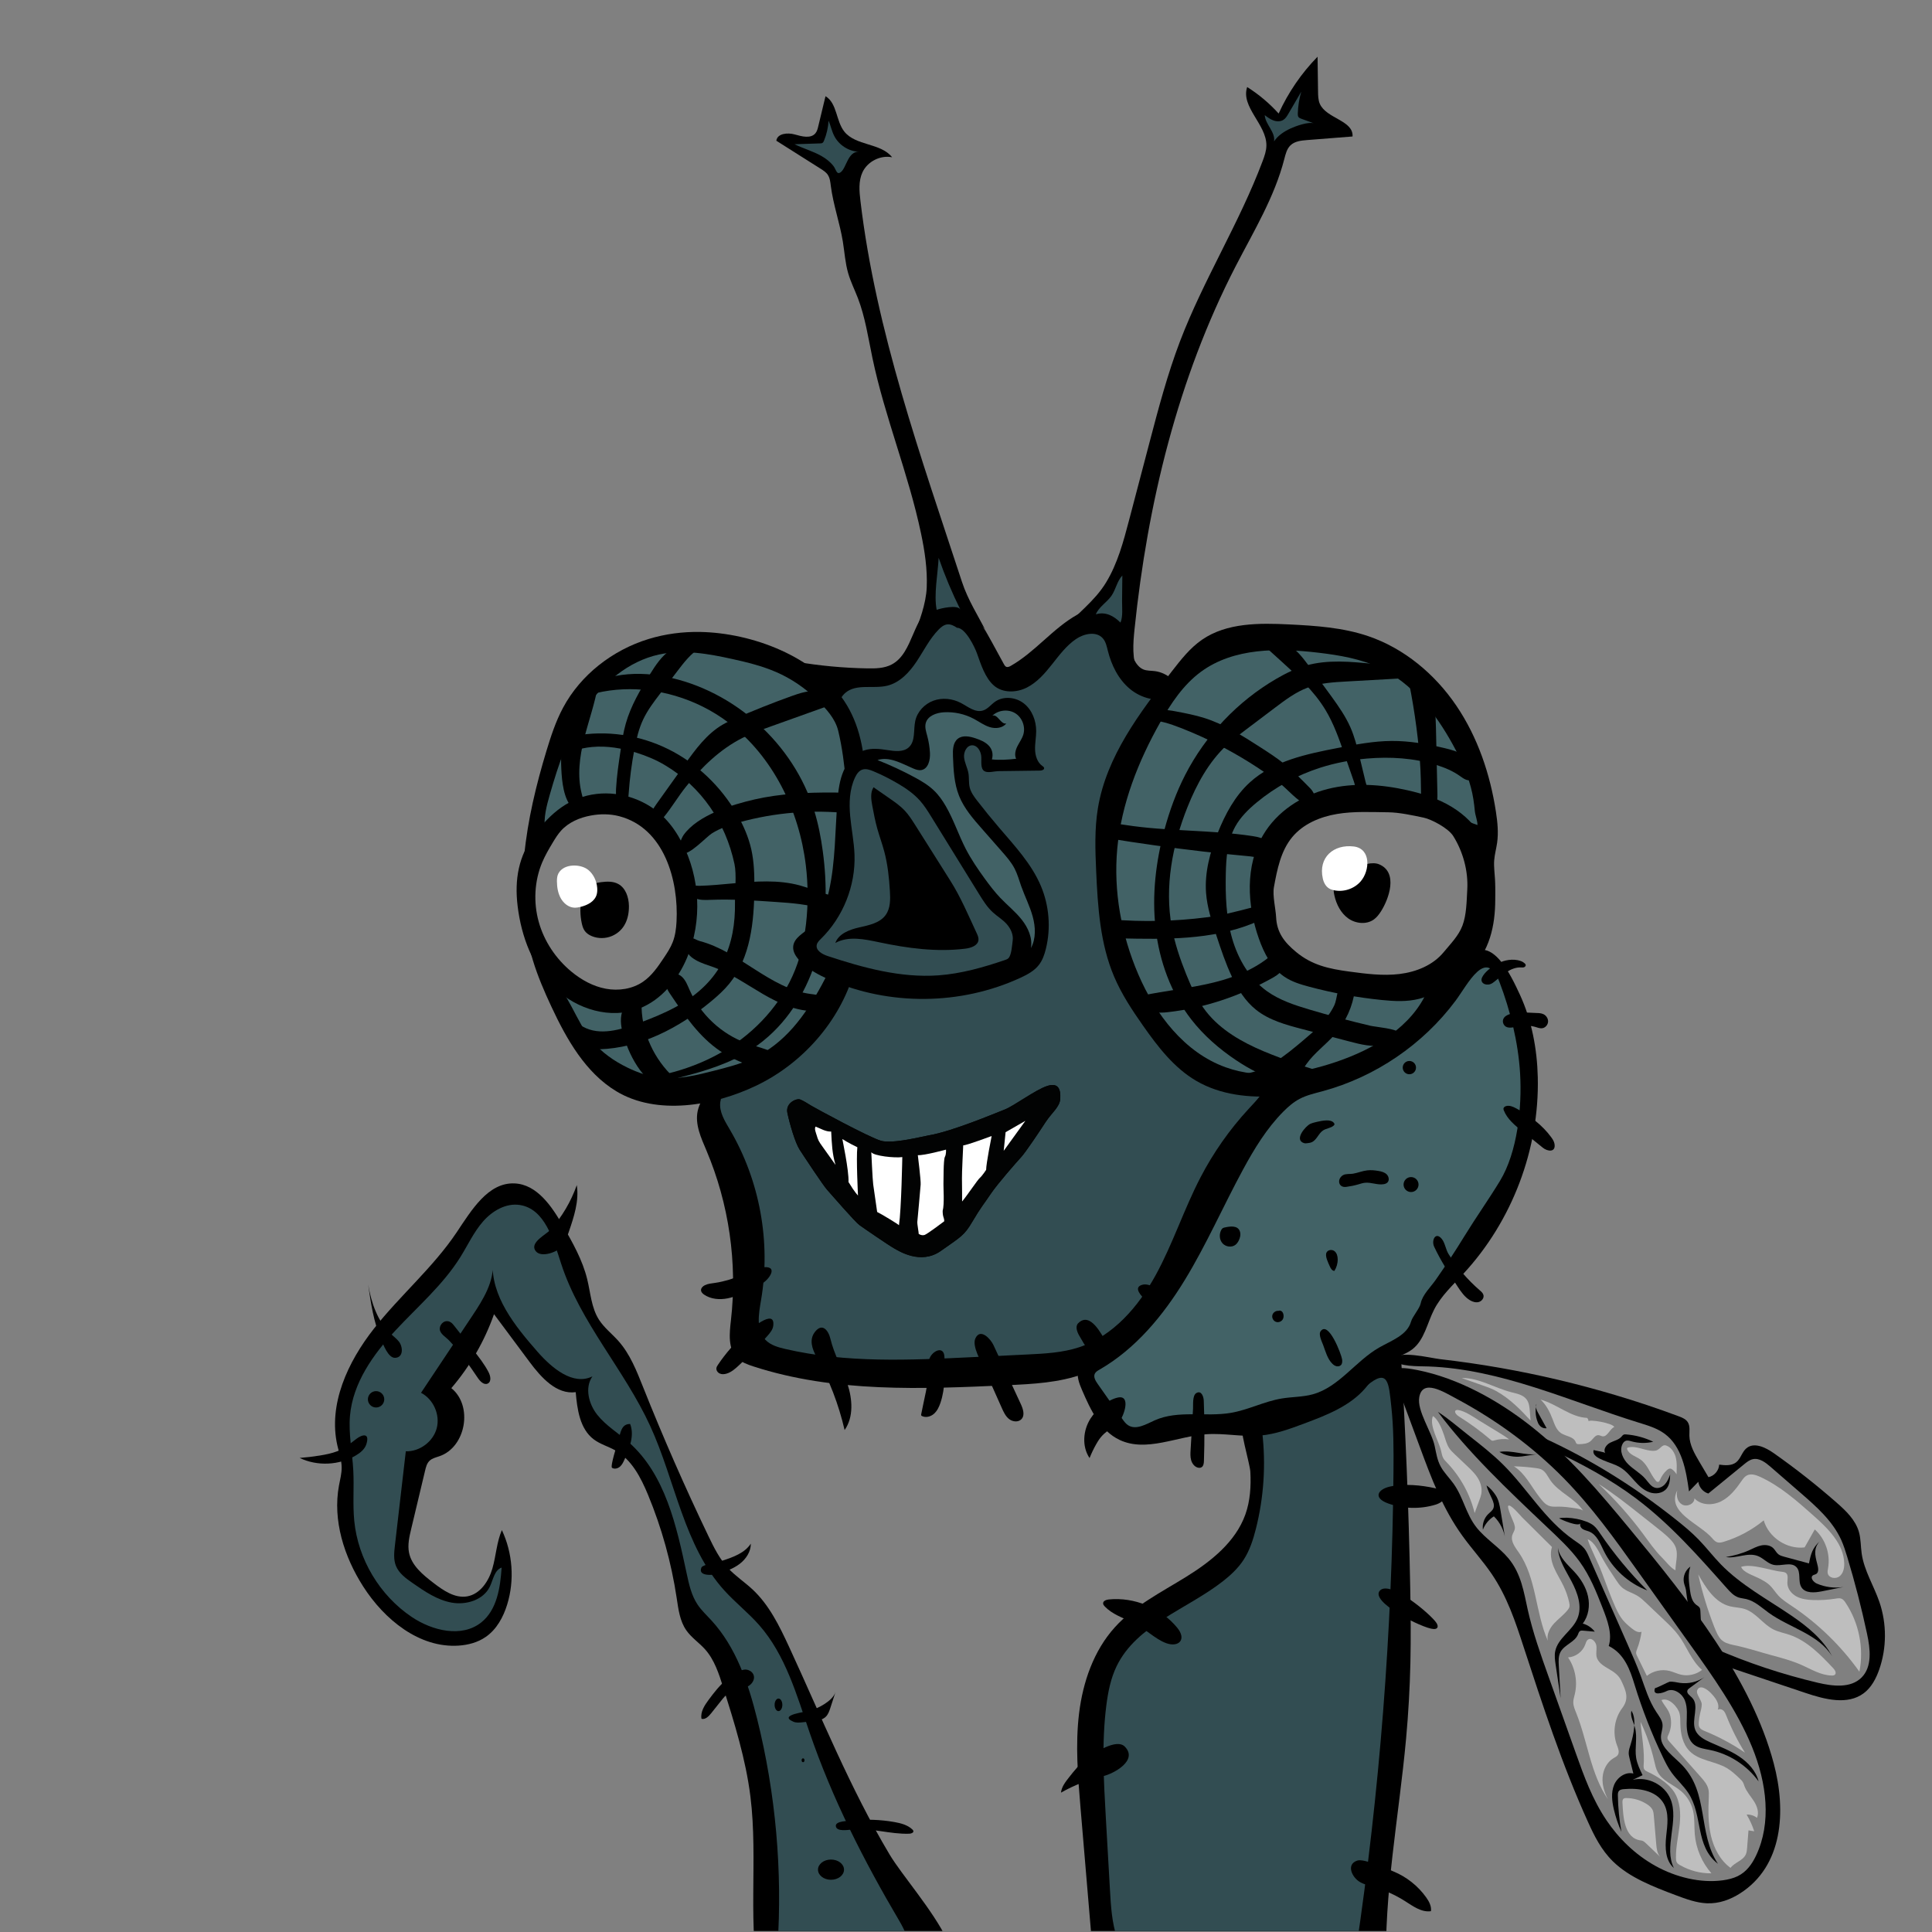 <?xml version="1.0" encoding="utf-8"?>
<!-- Generator: Adobe Illustrator 26.0.3, SVG Export Plug-In . SVG Version: 6.00 Build 0)  -->
<svg version="1.1" id="Calque_1" xmlns="http://www.w3.org/2000/svg" xmlns:xlink="http://www.w3.org/1999/xlink" x="0px" y="0px"
	 viewBox="0 0 640 640" style="enable-background:new 0 0 640 640;" xml:space="preserve">
<rect x="0" y="0" width="640" height="640" fill="#808080" stroke="none"/>
<style type="text/css">
	.st0{clip-path:url(#SVGID_00000075157520920450033570000000497360534145979815_);}
	.st1{opacity:0.49;fill:#FFFFFF;}
	.st2{fill:#324D52;}
	.st3{fill:#020303;}
	.st4{fill:#FFFFFF;}
	.st5{fill:#426266;}
</style>
<g>
	<defs>
		<rect id="SVGID_1_" x="0.08" y="-0.15" width="639.83" height="639.83"/>
	</defs>
	<clipPath id="SVGID_00000042719179773422362320000016733191898067942052_">
		<use xlink:href="#SVGID_1_"  style="overflow:visible;"/>
	</clipPath>
	<g style="clip-path:url(#SVGID_00000042719179773422362320000016733191898067942052_);">
		<g>
			<path d="M506.78,472.15c12.86,10.05,23.05,22.16,33,34.2c20.17,24.4,40.37,49.93,47.78,77.74c4.25,15.96,3.05,34.09-11.17,43.14
				c-3.07,1.95-6.81,3.43-10.94,3.26c-3.5-0.14-6.97-1.42-10.32-2.68c-7.52-2.83-15.37-5.86-20.81-11.19
				c-3.92-3.84-6.22-8.53-8.3-13.13c-8.66-19.13-15.01-38.67-21.38-58.17c-2.65-8.13-5.37-16.38-10.49-23.92
				c-2.92-4.3-6.57-8.29-9.64-12.54c-6.61-9.14-10.36-19.22-14.04-29.17c-2.25-6.07-4.49-12.14-6.74-18.21
				c-2.64-7.12-4.07-9.59,5.8-7.63C483.18,456.56,496.27,463.94,506.78,472.15z M482.62,463.42c-4.35-2.32-11.36-6.81-12.47-0.59
				c-0.81,4.52,4.1,11.41,5.11,16.2c0.49,2.3,0.82,4.66,2.03,6.85c1.1,1.99,2.87,3.73,4.23,5.63c3.25,4.56,4.04,9.91,7.51,14.37
				c2.96,3.81,7.6,6.63,10.7,10.38c4.22,5.11,5.08,11.26,6.38,17.09c1.68,7.48,4.31,14.89,6.95,22.28c2.99,8.4,5.98,16.8,8.97,25.19
				c2.68,7.53,5.41,15.15,10.13,22.16c3.97,5.9,9.42,11.34,16.21,15.12c6.79,3.78,14.99,5.78,22.36,4.77
				c1.74-0.24,3.44-0.65,4.91-1.37c3-1.47,4.8-4.12,6.09-6.84c5.13-10.84,3.57-23.9-1.34-35.95c-4.91-12.05-12.96-23.35-20.93-34.52
				c-5.69-7.97-11.38-15.94-17.07-23.91c-7.49-10.5-15.03-21.05-24.38-30.59C507.96,479.46,495.9,470.52,482.62,463.42z"/>
			<path d="M512.13,505.54c3.97,3.76,8.05,7.5,11.13,11.75c3.48,4.8,5.55,10.07,7.59,15.28c1.65,4.22,3.32,8.71,2.06,12.69
				c5.29,2.59,7.12,8.1,8.59,12.9c2.48,8.08,5.61,16.1,9.38,23.97c0.83,1.74,1.7,3.49,2.89,5.12c1.67,2.29,3.92,4.3,5.47,6.64
				c4.99,7.54,2.17,17.6,9.85,23.52c-6.77-10.33-2.91-23.36-11.82-32.65c-2.78-2.9-6.87-5.61-7.05-9.08
				c-0.09-1.62,0.76-3.13,0.47-4.76c-0.24-1.35-1.22-2.59-2.04-3.84c-2.47-3.75-3.65-7.85-5.11-11.85
				c-1.31-3.58-2.88-7.12-4.44-10.66c-0.61-1.39-1.23-2.78-1.84-4.17c-3.64-8.24-7.28-16.47-10.91-24.71
				c-0.43-0.98-0.88-1.98-1.62-2.85c-0.89-1.05-2.15-1.84-3.34-2.66c-9.77-6.82-15.26-16.84-23.44-24.98
				c-3.53-3.51-7.56-6.67-11.57-9.81c-3.27-2.56-6.58-5.47-10.04-7.68C486.26,481.06,499.62,493.69,512.13,505.54z"/>
			<path d="M494.2,496.4c0.46,1.03,0.93,2.2,0.5,3.24c-0.32,0.79-1.08,1.3-1.69,1.89c-1.36,1.33-2.04,3.33-1.78,5.21
				c0.69-1.82,1.98-3.4,3.64-4.43c2.09,2.05,3.45,4.81,3.81,7.71c-0.53-3.16-1.06-6.31-1.58-9.47c-0.3-1.82-0.63-3.7-1.65-5.25
				c-0.79-1.2-1.88-2.46-3.03-3.23C492.78,493.55,493.56,495,494.2,496.4z"/>
			<path d="M520.58,523.82c2.01,3.8,3.63,8.34,1.97,12.31c-1.71,4.09-6.52,6.54-7.37,10.89c-0.29,1.47-0.07,2.99,0.15,4.48
				c0.55,3.68,1.1,7.36,1.64,11.04c-0.2-3.6-0.4-7.2-0.6-10.8c-0.09-1.54-0.15-3.17,0.58-4.52c1.31-2.42,4.73-3.22,5.77-5.77
				c0.17-0.43,0.3-0.92,0.7-1.16c0.29-0.17,0.66-0.15,1-0.12c1.29,0.11,2.58,0.23,3.87,0.34c-0.98-1.3-2.41-2.26-3.98-2.69
				c1.93-2.5,2.42-5.93,1.74-9.01c-0.68-3.09-2.42-5.86-4.57-8.18c-2.17-2.34-4.86-4.58-5.4-7.9
				C516.24,516.69,518.77,520.39,520.58,523.82z"/>
			<path d="M540.19,577.79c-0.3,0.98-0.68,1.97-0.66,2.99c0.01,0.59,0.16,1.17,0.3,1.75c0.41,1.66,0.82,3.32,1.24,4.98
				c-2.63-0.68-5.38,1.3-6.4,3.82c-1.02,2.52-0.68,5.37-0.07,8.01c0.6,2.57,1.44,5.08,2.52,7.48c-0.71-3.96-1.11-7.99-1.18-12.01
				c-0.01-0.54,0-1.14,0.36-1.55c0.37-0.43,0.99-0.52,1.55-0.58c4.92-0.47,10.72,0.41,13.23,4.67c1.9,3.22,1.26,7.26,0.86,10.98
				c-0.4,3.72-0.28,8.02,2.55,10.47c-3.43-6.9,1.78-15.61-1.08-22.77c-1.91-4.77-7.58-7.67-12.56-6.43
				c1.09-0.52,2.19-1.03,3.28-1.55c-0.89-1.84-1.8-3.71-2.13-5.72c-0.54-3.29,0.48-6.74-0.37-9.97c-0.49-1.86-1.69-3.8-1.21-5.66
				C542.26,569.45,541.13,574.78,540.19,577.79z"/>
			<path d="M509.39,481.66c-1.35,0.21-2.7,0.42-4.05,0.63c-0.82,0.13-1.65,0.26-2.48,0.27c-2.08,0.05-4.44-0.5-6.16-1.6
				C500.82,480.25,505.33,482.29,509.39,481.66z"/>
			<path d="M527.94,505.39c0.88,0.74,1.53,1.71,2.17,2.66c4.58,6.73,9.8,13.03,15.56,18.79c-6.19-2.35-11.43-7.1-14.36-13.03
				c-1.22-2.48-2.31-5.41-4.87-6.46c-0.7-0.29-1.48-0.41-2.12-0.81c-0.64-0.4-1.12-1.24-0.77-1.92c-0.64,1.25-6.32-1.16-7.09-1.67
				C519.39,502.29,525.55,503.39,527.94,505.39z"/>
			<path d="M553.04,557.1c1.14-0.13,2.27,0.21,3.41,0.37c2.82,0.41,5.78-0.28,8.14-1.88c-1.62,1.19-3.24,2.38-4.86,3.58
				c-0.31,0.23-0.64,0.48-0.76,0.84c-0.31,0.93,0.8,1.62,1.49,2.31c2.65,2.6-0.25,7.28,1.11,10.73c0.82,2.07,3,3.23,5.03,4.14
				c3.25,1.45,6.61,2.72,9.56,4.7c2.96,1.98,5.54,4.78,6.4,8.23c-3.84-5.32-9.73-9.12-16.16-10.43c-1.79-0.37-3.7-0.58-5.15-1.7
				c-2.04-1.57-2.53-4.43-2.52-7.01c0.01-2.57,0.36-5.25-0.58-7.65c-0.94-2.4-3.8-4.3-6.09-3.12c-1.15,0.6-4.92,1.76-3.78-1.07
				C548.11,559.56,552.72,557.13,553.04,557.1z"/>
			<path class="st1" d="M529.13,549.52c-0.62-1.29-0.15-2.81-0.29-4.23c-0.14-1.42-1.65-2.96-2.81-2.14
				c-0.53,0.37-0.7,1.07-0.92,1.68c-0.86,2.34-3.18,4.06-5.67,4.21c2.39,3.52,3.22,8.06,2.23,12.19c-0.2,0.86-0.48,1.71-0.5,2.59
				c-0.02,1.27,0.5,2.47,0.98,3.65c3.79,9.46,4.75,20.19,10.52,28.59c-1.18-2.24-1.97-4.76-1.79-7.29s1.44-5.06,3.62-6.35
				c0.5-0.3,1.05-0.54,1.39-1.01c0.68-0.96,0.14-2.26-0.27-3.35c-1.51-4.03-0.82-8.8,1.77-12.24c2.38-3.16,1.23-5.74-0.34-9.09
				C535.25,552.91,530.66,552.72,529.13,549.52z"/>
			<path class="st1" d="M501.54,504.67c0.17,0.54,0.34,1.1,0.28,1.66c-0.09,0.77-0.6,1.42-0.84,2.16c-0.64,2.04,0.91,4.03,2.13,5.79
				c5.89,8.46,5.46,19.79,9.62,29.23c-0.46-2.06,0.65-4.17,2.08-5.73c1.43-1.56,3.2-2.8,4.51-4.46c0.23-0.29,0.45-0.6,0.55-0.95
				c0.15-0.51,0.05-1.06-0.06-1.57c-0.42-1.89-1.06-3.73-1.9-5.48c-1-2.07-2.28-4.01-3.17-6.13c-0.89-2.13-1.35-4.54-0.63-6.73
				c-3.29-3.27-6.59-6.54-9.88-9.81c-0.64-0.64-3.79-4.48-4.59-3.85C499.07,499.23,501.27,503.84,501.54,504.67z"/>
			<path class="st1" d="M475.24,474.79c0.7,1.98,1.67,3.88,2.16,5.92c0.18,0.77,0.31,1.58,0.68,2.28c0.32,0.59,0.8,1.06,1.26,1.54
				c4.44,4.63,7.63,10.45,9.15,16.69c0.53-1.45,1.07-2.89,1.6-4.34c0.23-0.62,0.46-1.25,0.59-1.9c0.27-1.38,0.05-2.83-0.49-4.12
				c-0.89-2.09-2.58-3.71-4.23-5.27c-1.34-1.27-2.68-2.54-4.02-3.81c-0.66-0.62-1.32-1.25-1.83-2c-0.89-1.31-1.25-2.9-1.77-4.41
				c-0.67-1.93-1.88-5.19-3.67-6.28C473.94,470.78,474.66,473.16,475.24,474.79z"/>
			<path class="st1" d="M490.26,470.73c2.16,1.32,4.32,2.64,6.48,3.96c1.09,0.67,2.19,1.34,3.19,2.14c-1.67-0.25-3.4-0.14-5.02,0.35
				c-0.17,0.05-0.35,0.11-0.54,0.08c-0.24-0.03-0.43-0.19-0.61-0.35c-3.28-2.81-6.78-5.37-10.44-7.66
				c-1.77-1.11-1.87-2.69,0.47-2.01C486.06,467.91,488.26,469.5,490.26,470.73z"/>
			<path class="st1" d="M510.03,496.03c-2.78-3.53-4.73-7.91-8.53-10.3c2.43,0.07,4.86,0.26,7.27,0.59c0.65,0.09,1.32,0.19,1.9,0.49
				c1.34,0.68,1.99,2.19,2.83,3.44c2.79,4.19,8.25,6.02,10.96,10.25c-0.46-0.72-3.77-1.02-4.56-1.14c-1.48-0.22-2.98-0.31-4.48-0.25
				C512.67,499.23,511.76,498.23,510.03,496.03z"/>
			<path class="st1" d="M530.8,516.18c1.39,2.5,2.98,4.87,4.56,7.25c0.58,0.87,1.17,1.75,1.96,2.44c1.48,1.29,3.49,1.77,5.17,2.8
				c1.03,0.64,1.92,1.48,2.8,2.31c1.97,1.87,3.94,3.73,5.9,5.6c1.74,1.65,3.48,3.3,4.9,5.23c2.73,3.71,4.23,8.38,7.74,11.36
				c-1.95,1.55-4.62,2.15-7.04,1.57c-1.27-0.3-2.46-0.9-3.73-1.22c-2.58-0.65-5.45-0.02-7.52,1.64c-1.06-2.17-2.12-4.33-3.19-6.5
				c-0.16-0.33-0.33-0.67-0.36-1.04c-0.04-0.47,0.15-0.92,0.32-1.36c0.71-1.84,1.21-3.77,1.47-5.72c-1.1,0.43-2.28-0.34-3.2-1.08
				c-1.08-0.87-2.15-1.77-3.03-2.85c-1.03-1.28-1.77-2.77-2.44-4.26c-1.65-3.68-3-7.48-4.42-11.26c-1.41-3.77-3.5-7.43-4.77-11.2
				C528.28,510.81,529.65,514.11,530.8,516.18z"/>
			<path class="st1" d="M563.72,564.55c0.02,1.03-0.3,2.02-0.53,3.02c-0.24,1.02-0.39,2.06-0.45,3.11
				c-0.03,0.45-0.03,0.92,0.15,1.34c0.33,0.78,1.2,1.16,1.99,1.48c4.62,1.89,9.04,4.27,13.16,7.09c-2.41-3.86-4.47-7.94-6.14-12.17
				c-0.25-0.63-0.5-1.29-1-1.76c-0.49-0.47-1.31-0.67-1.86-0.28c0.76-2.06-0.92-4.15-2.47-5.71c-0.88-0.89-3.38-2.82-4.31-0.84
				C561.64,561.15,563.69,563.09,563.72,564.55z"/>
			<path class="st1" d="M556.39,567.67c0.26,1.09,0.22,2.22,0.24,3.33c0.06,3.28,0.78,6.77,3.09,9.1c3.19,3.2,8.35,3.28,12.26,5.56
				c1.61,0.94,2.97,2.23,4.32,3.51c0.4,0.38,0.8,0.76,1.07,1.24c0.24,0.42,0.36,0.89,0.53,1.33c0.69,1.82,2.06,3.29,3.11,4.93
				c1.05,1.64,1.78,3.73,1.02,5.52c-0.97-0.76-2.21-1.15-3.44-1.09c1.04,1.74,1.89,3.6,2.52,5.53c-0.63-0.1-1.27-0.19-1.9-0.29
				c-0.15,1.91-0.3,3.83-0.45,5.74c-0.06,0.75-0.12,1.53-0.44,2.22c-0.94,2.07-3.7,2.64-5.06,4.46c-3.43-2.5-5.53-6.51-6.49-10.65
				c-0.96-4.14-0.9-8.44-0.72-12.68c0.04-0.92,0.08-1.86-0.13-2.75c-0.38-1.59-1.49-2.87-2.57-4.09
				c-3.44-3.89-6.88-7.77-10.33-11.66c-0.29-0.33-0.6-0.69-0.65-1.13c-0.05-0.44,0.17-0.85,0.36-1.25c0.87-1.88,1.04-4.03,0.59-6.04
				c-0.49-2.22-2.09-3.5-2.93-5.34C552.84,562.15,555.88,565.54,556.39,567.67z"/>
			<path class="st1" d="M544.46,585.04c0.01,0.34,0.03,0.7,0.19,1.01c0.24,0.44,0.73,0.67,1.19,0.89c1.53,0.71,2.99,1.55,4.38,2.5
				c1.69,1.16,3.28,2.51,4.39,4.23c2.01,3.12,2.19,7.09,1.8,10.78c-0.39,3.69-1.3,7.35-1.23,11.07c0.01,0.51,0.05,1.05,0.32,1.48
				c0.24,0.38,0.63,0.63,1.02,0.85c3.14,1.82,6.78,2.77,10.41,2.71c-3.17-3.61-5.13-8.25-5.52-13.03c-0.21-2.55,0.02-5.15-0.55-7.64
				c-0.59-2.58-2.05-4.95-4.09-6.64c-2.54-2.11-6.03-3.29-7.61-6.19c-0.61-1.11-0.86-2.37-1.15-3.61c-1.04-4.51-2.58-8.9-4.57-13.08
				C543.84,575.08,544.88,580.31,544.46,585.04z"/>
			<path d="M555.51,503.66c2.51,2,4.98,4.07,7.21,6.37c2.53,2.61,4.74,5.51,7.27,8.12c6.74,6.96,15.45,11.59,23.45,17.05
				c5.31,3.63,10.49,7.82,13.49,13.5c-4.46-7.35-14.04-9.41-21.01-14.44c-2.39-1.73-4.62-3.89-7.49-4.56
				c-0.85-0.2-1.74-0.26-2.57-0.54c-1.56-0.54-2.73-1.83-3.83-3.06c-9.33-10.52-18.71-21.16-29.95-29.63
				c-8.6-6.48-18.15-11.58-27.9-16.14c-1.37-0.64-2.77-1.29-3.82-2.38c-1.09-1.13-1.77-2.52-3.07-3.43
				C524.57,481.93,540.85,491.94,555.51,503.66z"/>
			<path d="M556.06,469.15c1.15,0.43,2.37,0.92,3.03,1.95c0.83,1.29,0.51,2.96,0.54,4.49c0.07,3.1,1.7,5.92,3.27,8.59
				c1.02,1.72,2.03,3.44,3.05,5.15c1.92-0.39,3.46-2.19,3.55-4.15c1.92,0.25,4.08,0.43,5.61-0.76c1.53-1.2,1.93-3.42,3.42-4.67
				c2.53-2.12,6.32-0.29,9.02,1.61c7.22,5.07,14.16,10.54,20.8,16.36c3.12,2.73,6.3,5.76,7.44,9.75c0.67,2.33,0.57,4.8,0.92,7.2
				c0.82,5.64,4.02,10.62,5.87,16.02c2.46,7.19,2.44,15.21-0.07,22.38c-1.05,3-2.6,5.96-5.16,7.86c-5.37,3.98-12.89,2.01-19.22-0.11
				c-8.39-2.81-16.77-5.62-25.16-8.44c-1.48-0.5-3.02-1.03-4.15-2.11c-1.13-1.08-1.72-2.9-0.94-4.25
				c11.04,4.81,22.52,8.63,34.24,11.4c4.98,1.18,10.94,1.9,14.55-1.72c3.57-3.58,2.89-9.46,1.83-14.41
				c-1.84-8.62-4.04-17.17-6.6-25.61c-0.57-1.87-1.15-3.73-1.95-5.51c-2.86-6.34-8.27-11.11-13.53-15.67
				c-3.3-2.87-6.61-5.73-9.91-8.6c-1.67-1.45-3.69-2.99-5.85-2.53c-1.11,0.24-2.03,0.98-2.9,1.69c-3.95,3.23-7.91,6.46-11.86,9.69
				c-1.73-0.51-3.09-2.11-3.31-3.89c-1.03,1.06-2.06,2.13-3.09,3.19c-0.95-7.05-2.34-14.88-8.07-19.1c-2.52-1.86-5.6-2.76-8.6-3.69
				c-23.03-7.14-45.53-17.72-69.62-18.6c-3.72-0.14-9.25,0.19-12.28-2.25c1.96-3.37,12.81-0.55,16.06-0.18
				c6.62,0.76,13.22,1.71,19.78,2.86c13,2.28,25.86,5.32,38.51,9.1C542.29,464.28,549.22,466.6,556.06,469.15z"/>
			<path d="M531.77,481.34c-0.77-1.19,0.34-2.77,1.61-3.42c1.27-0.65,2.79-0.92,3.74-1.98c0.22-0.25,0.42-0.55,0.73-0.69
				c0.26-0.12,0.55-0.1,0.83-0.08c3.11,0.24,6.18,1.07,8.98,2.43c-2.35,0.56-4.85,0.52-7.17-0.13c-0.64-0.18-1.32-0.4-1.95-0.17
				c-0.49,0.18-0.85,0.62-1.08,1.09c-1.11,2.23,0.17,4.96,1.95,6.7c1.78,1.74,4.05,2.94,5.68,4.83c0.99,1.16,1.87,2.65,3.36,2.95
				c1.17,0.24,2.38-0.38,3.16-1.28c0.79-0.9,1.23-2.03,1.65-3.15c-0.05,1.62-0.15,3.37-1.15,4.64c-1.29,1.64-3.76,1.96-5.73,1.25
				s-3.52-2.22-4.92-3.77c-1.4-1.55-2.74-3.2-4.5-4.32c-1.84-1.17-4.01-1.69-6-2.57c-1.46-0.64-3.54-1.57-3.06-3.32
				C528.37,480.51,531.57,481.03,531.77,481.34z"/>
			<path d="M509.88,472.15c-1.18-2.15-1.5-4.75-0.89-7.12c-0.51,0.94,0.02,2.08,0.53,3.01c0.94,1.69,1.87,3.38,2.81,5.07
				c-1.04,0.18-2.16-0.42-2.59-1.38"/>
			<path d="M579.44,513.53c1.3-0.59,2.57-1.29,3.96-1.58c1.4-0.29,2.99-0.1,4.01,0.89c0.62,0.6,0.99,1.45,1.66,2
				c0.56,0.46,1.29,0.66,1.99,0.85c2.73,0.74,5.46,1.47,8.19,2.21c0.63-3.22,1.14-5.03,3.51-7.3c-1.97,2.31-1.59,4.4-0.81,7.34
				c0.32,1.23,0.74,2.87-0.37,3.49c-0.34,0.19-0.76,0.22-1.07,0.46c-0.96,0.76,0.23,2.22,1.35,2.7c2.75,1.18,5.83,1.58,8.79,1.13
				c-2.41,0.48-4.81,0.96-7.22,1.44c-2.38,0.47-5.39,0.7-6.68-1.35c-1.25-1.98-0.04-4.99-1.66-6.68c-1.83-1.91-5.08-0.16-7.65-0.77
				c-1.91-0.45-3.27-2.17-5.09-2.89c-3.45-1.37-7.14,0.94-10.63,0.32C574.38,515.33,576.98,514.65,579.44,513.53z"/>
			<path d="M558.48,526.6c-0.17-0.83-0.53-1.61-0.68-2.44c-0.36-1.95,0.52-4.08,2.15-5.2c-0.84,2.43-0.5,5.1-0.15,7.65
				c0.26,1.84,0.62,3.88,2.1,5.01c0.4,0.3,0.88,0.54,1.13,0.97c0.2,0.35,0.23,0.76,0.25,1.16c0.09,1.82,0.18,3.65,0.27,5.47
				C559.81,541.4,558.7,527.67,558.48,526.6z"/>
			<path class="st1" d="M567.84,538.86c-2.2-5.63-3.97-11.43-5.28-17.33c2.51,4.45,5.53,9.31,10.48,10.57
				c1.61,0.41,3.32,0.39,4.9,0.9c3.74,1.2,6.03,5.02,9.54,6.78c1.65,0.83,3.5,1.16,5.25,1.75c5.86,1.96,10.34,6.62,14.58,11.12
				c0.56,0.59,1.11,1.56,0.52,2.12c-0.27,0.25-0.67,0.28-1.04,0.27c-3.59-0.07-6.79-2.08-10.07-3.53c-3.13-1.38-6.46-2.28-9.77-3.17
				c-4.14-1.11-8.31-2.52-12.52-3.36C570.31,544.15,569.47,543.03,567.84,538.86z"/>
			<path class="st1" d="M590.57,520.71c0.31,0.05,0.64,0.1,0.91,0.26c1.03,0.62,0.63,2.15,0.61,3.35c-0.03,1.89,1.3,3.59,2.96,4.5
				c1.65,0.9,3.59,1.14,5.47,1.21c2.52,0.1,5.06-0.06,7.55-0.46c0.65-0.11,1.35-0.23,1.96,0.03c0.58,0.24,0.98,0.78,1.33,1.31
				c4.44,6.62,6.13,15.03,4.59,22.86c-6.04-8.49-13.62-15.88-22.27-21.68c-1.62-1.09-3.29-2.13-4.61-3.57
				c-1.03-1.12-1.81-2.46-2.93-3.49c-1-0.92-2.23-1.55-3.43-2.18c-1.81-0.93-5.35-2.01-5.93-3.81
				C580.38,517.84,586.64,520.36,590.57,520.71z"/>
			<path class="st1" d="M557.23,498.39c1.6,0.91,4.08-0.2,4.08-2.04c2.17,2.34,6.01,2.42,8.86,0.97c2.85-1.44,4.89-4.06,6.71-6.68
				c0.49-0.71,1-1.45,1.76-1.86c1.37-0.74,3.05-0.19,4.46,0.46c6.61,3.05,12.16,7.95,17.6,12.79c4.84,4.3,10.06,9.37,10.23,15.85
				c0.04,1.58-0.32,3.31-1.56,4.29c-1.24,0.98-3.49,0.62-3.89-0.91c-0.16-0.6-0.01-1.24,0.1-1.85c0.81-4.63-0.91-9.63-4.41-12.77
				c-1.12,1.99-2.25,3.98-3.37,5.96c-5.85,0.71-11.91-3.3-13.54-8.96c-3.88,3.18-8.38,5.6-13.18,7.08c-0.72,0.22-1.5,0.42-2.22,0.19
				c-0.69-0.23-1.2-0.81-1.68-1.37c-4.29-4.93-15.28-8.53-11.55-15.85C555.2,495.37,555.61,497.47,557.23,498.39z"/>
			<path class="st1" d="M555.22,512.93c-0.41-1.39-1.4-2.53-2.45-3.54c-1.34-1.29-2.81-2.45-4.27-3.6c-1.73-1.37-3.47-2.74-5.2-4.11
				c-4.46-3.53-8.93-7.06-13.73-10.09c5.39,5.06,10.33,10.61,14.73,16.55c2,2.71,3.91,5.51,6.3,7.88c1.23,1.22,2.91,3.47,4.42,4.16
				C555.03,517.84,555.89,515.23,555.22,512.93z"/>
			<path class="st1" d="M548.98,480.35c-0.35,0.18-0.76,0.24-1.16,0.25c-2.88,0.09-5.71-1.83-8.49-1.09
				c-0.1,0.03-0.2,0.06-0.27,0.14c-0.12,0.14-0.07,0.35-0.01,0.52c0.71,1.74,2.88,2.25,4.41,3.34c2.34,1.66,3.18,4.72,5.01,6.93
				c0.21,0.26,0.5,0.52,0.83,0.46c0.33-0.06,0.49-0.43,0.63-0.74c0.5-1.19,1.27-2.26,2.22-3.13c0.32-0.29,0.72-0.58,1.15-0.54
				c0.31,0.03,0.58,0.21,0.82,0.41c0.5,0.42,0.93,0.92,1.26,1.49c0.05-1.93,0.21-3.89-0.3-5.75c-0.38-1.39-1.24-2.8-2.52-3.52
				C550.7,478.09,550.47,479.58,548.98,480.35z"/>
			<path class="st1" d="M530.95,475.81c-0.48-0.03-0.9-0.35-1.37-0.39c-1.15-0.11-1.8,1.23-2.68,1.98c-1.02,0.87-2.46,0.96-3.79,1
				c-0.3,0.01-0.64,0.01-0.86-0.19c-0.17-0.15-0.23-0.39-0.32-0.6c-0.76-1.76-3.21-1.8-4.81-2.86c-1.54-1.02-2.16-2.93-2.82-4.66
				c-0.9-2.38-2.09-4.72-3.96-6.45c5.37,1.44,9.86,5.81,15.41,6.06c0.3,0.29,0.48,0.71,0.48,1.14c0-0.75,7.91,0.5,8.53,1.88
				C533.33,473.25,532.52,475.93,530.95,475.81z"/>
			<path class="st1" d="M495.75,460.86c-1.46-0.82-3.05-1.38-4.63-1.93c-2.31-0.81-4.62-1.63-6.93-2.44
				c5.71-0.11,10.85,3.26,16.38,4.68c1.83,0.47,3.88,0.83,5.06,2.31c0.91,1.15,1.05,2.7,1.16,4.16c0.07,0.97,0.14,1.94,0.22,2.92
				C503.71,466.95,500.05,463.27,495.75,460.86z"/>
			<path class="st1" d="M537.46,597.15c-0.02-0.49,0-1.06,0.4-1.34c0.23-0.16,0.53-0.18,0.81-0.18c2.45-0.01,4.89,0.72,6.94,2.06
				c0.78,0.51,1.53,1.14,1.89,2c0.24,0.57,0.3,1.19,0.35,1.81c0.27,3.13,0.53,6.27,0.8,9.4c0.13,1.5,0.31,3.13,1.33,4.24
				c-1.56-1.5-3.13-2.99-4.7-4.49c-0.46-0.44-0.98-0.9-1.61-0.97C537.98,609.11,537.68,601.63,537.46,597.15z"/>
		</g>
		<g>
			<path d="M261.38,545.51c-3.17-6.85-6.57-13.83-12.08-18.98c-2.63-2.45-5.68-4.44-8.12-7.07c-2.83-3.07-4.71-6.87-6.52-10.64
				c-7.76-16.17-14.97-32.61-21.61-49.28c-2.16-5.42-4.33-10.99-8.22-15.35c-2.12-2.38-4.73-4.37-6.44-7.06
				c-2.51-3.95-2.76-8.87-3.88-13.41c-1.55-6.33-4.82-12.08-8.06-17.73c-3.68-6.43-8.6-13.66-16-13.97
				c-8.79-0.37-14.29,8.92-19.19,16.23c-7.81,11.64-18.7,20.85-27.37,31.86c-8.67,11.01-15.25,25.12-12.12,38.78
				c0.55,2.39,1.39,4.76,1.41,7.21c0.02,2.03-0.52,4.01-0.89,6c-2.13,11.54,1.69,23.55,8.02,33.44
				c7.01,10.97,18.63,20.46,31.63,19.59c3.18-0.21,6.38-1.07,9-2.9c3.58-2.49,5.79-6.54,7.07-10.71c2.48-8.06,1.83-17.03-1.76-24.66
				c-1.74,4.02-1.92,8.52-3.14,12.73s-4.04,8.48-8.35,9.23c-4.09,0.7-7.92-1.96-11.21-4.49c-3.48-2.67-7.2-5.71-8.06-10.01
				c-0.51-2.58,0.1-5.23,0.71-7.79c1.54-6.46,3.08-12.92,4.62-19.38c0.28-1.17,0.59-2.4,1.45-3.23c0.88-0.86,2.16-1.13,3.33-1.54
				c8.77-3.04,11.15-16.72,3.91-22.54c6.17-7.2,10.99-15.56,14.14-24.5c3.93,5.28,7.86,10.56,11.79,15.84
				c3.82,5.13,8.93,10.85,15.27,9.99c0.5,5.72,1.37,12.13,5.94,15.61c2.16,1.64,4.86,2.36,7.21,3.7c5.4,3.07,8.45,9,10.82,14.73
				c4.53,10.94,7.72,22.44,9.48,34.15c0.56,3.71,1.03,7.61,3.18,10.69c1.69,2.44,4.26,4.11,6.23,6.32
				c3.09,3.46,4.56,8.04,5.96,12.46c3.74,11.89,7.5,23.86,9.05,36.24c2.66,21.26-1.27,43.17,3.46,64.06
				c0.24,1.07,0.61,2.27,1.59,2.75c0.53,0.26,1.15,0.26,1.75,0.25c14.98-0.26,29.96-0.52,44.94-0.79
				c35.44-0.62,2.42-33.49-5.65-47.04C281.6,592.38,272.06,568.62,261.38,545.51z"/>
			<path class="st2" d="M268.2,573.95c-4.29-12.51-8-25.73-16.74-35.65c-3.56-4.04-7.83-7.39-11.45-11.37
				c-13.5-14.85-16.24-36.28-24.61-54.53c-8.55-18.66-23.23-34.34-29.54-53.87c-2.57-7.96-5.39-18.07-13.65-19.36
				c-4.6-0.72-9.15,1.96-12.21,5.47c-3.06,3.51-5.03,7.82-7.49,11.77c-5.74,9.21-14.14,16.39-21.53,24.34s-14.08,17.39-15.04,28.2
				c-0.53,6.04,0.77,12.07,1.09,18.12c0.3,5.57-0.22,11.17,0.32,16.72c1.25,12.72,8.43,24.72,19.04,31.85
				c6.85,4.6,16.57,6.95,23.03,1.81c5.21-4.15,6.31-11.52,6.75-18.17c-2.4,0.86-2.79,3.99-3.89,6.29c-2.12,4.42-7.77,6.18-12.6,5.33
				c-4.82-0.85-9.01-3.72-13.03-6.52c-2.19-1.52-4.49-3.19-5.49-5.66c-0.85-2.12-0.6-4.49-0.34-6.76c1.2-10.4,2.41-20.8,3.61-31.2
				c4.61,0.14,9.09-3.22,10.25-7.68c1.16-4.46-1.12-9.57-5.21-11.7c5.65-8.48,11.3-16.96,16.94-25.43
				c3.64-5.46,7.43-11.51,6.81-18.04c-0.68,11.41,7.32,21.29,14.85,29.89c4.73,5.39,11.75,11.32,18.18,8.14
				c-2.63,3.77-1.24,9.16,1.62,12.75c2.87,3.6,6.92,6.01,10.37,9.04c12.16,10.68,15.87,27.78,19.25,43.6
				c0.75,3.53,1.56,7.14,3.55,10.15c1.29,1.95,3.02,3.55,4.6,5.27c8.21,8.93,12.24,20.88,15.17,32.65
				c6.16,24.71,8.44,50.38,6.73,75.78c-0.12,1.82-0.2,3.85,0.99,5.24c0.68,0.79,1.66,1.23,2.63,1.62
				c14.91,6.08,51.56,9.45,36.77-15.69C286.14,616.34,275.76,595.98,268.2,573.95z"/>
			<circle cx="124.58" cy="463.54" r="2.71"/>
			<path d="M111.71,480.75c-1.84,0.7-3.79,1.09-5.74,1.41c-2.23,0.36-4.47,0.63-6.71,0.8c5.85,2.8,13.09,2.47,18.66-0.85
				c1.5-0.89,2.95-2.09,3.46-3.76c1.18-3.87-1.44-3.15-3.37-1.68C115.93,478.25,114.2,479.8,111.71,480.75z"/>
			<path d="M158.28,456.45c0.78,1.16,2.09,2.5,3.33,1.85c1.24-0.65,0.88-2.52,0.23-3.76c-1.4-2.69-3.3-5.1-5.18-7.49
				c-2.06-2.61-4.11-5.22-6.17-7.83c-0.37-0.48-0.76-0.96-1.29-1.26c-1.72-0.98-3.52,0.5-3.52,2.27c0,1.59,2.03,2.71,3.01,3.74
				C152.28,447.73,155.39,452.15,158.28,456.45z"/>
			<ellipse cx="257.88" cy="564.75" rx="1.28" ry="2.08"/>
			<ellipse cx="275.28" cy="619.35" rx="4.31" ry="3.35"/>
			<ellipse cx="266.02" cy="583.11" rx="0.48" ry="0.64"/>
			<path d="M121.96,425.51c1.05,6.08,3.1,12.3,7.64,16.48c0.87,0.8,1.83,1.52,2.56,2.45c1.29,1.63,1.61,5.25-1.28,5.36
				c-2.31,0.09-3.96-4.51-4.64-6.1C123.76,437.95,122.85,431.65,121.96,425.51z"/>
			<path d="M202.75,486.24c0.81,0.51,1.92,0.22,2.64-0.41c0.71-0.63,1.12-1.53,1.51-2.4c1.65-3.72,3.32-7.93,1.84-11.72
				c-3.04-0.03-3.19,3.08-3.98,5.67C204.48,478.29,202.06,485.81,202.75,486.24z"/>
			<path d="M239.37,516.97c3.52-1.16,7.32-2.51,9.35-5.62c0.03,2.65-1.59,5.11-3.7,6.71c-2.11,1.61-4.66,2.5-7.19,3.3
				c-1.46,0.46-6.85,0.95-5.45-2.14C232.83,518.25,238.33,517.31,239.37,516.97z"/>
			<path d="M240.66,556.4c-2.27,1.89-4.09,4.24-5.85,6.6c-1.4,1.88-2.85,4.07-2.43,6.38c1.25,0.33,2.37-0.8,3.18-1.81
				c1.13-1.41,2.25-2.83,3.38-4.24c0.7-0.88,1.42-1.78,2.36-2.39c1.25-0.82,2.77-1.06,4.22-1.44c1.44-0.38,2.95-0.99,3.75-2.25
				c1.28-1.99-0.04-3.87-1.97-4.16C245.25,552.8,242.1,555.2,240.66,556.4z"/>
			<path d="M276.76,560.54c-0.56,1.73-1.12,3.45-1.68,5.18c-0.35,1.07-0.72,2.18-1.52,2.97c-1.11,1.09-2.78,1.31-4.33,1.48
				c-1.12,0.12-2.24,0.24-3.36,0.36c-1.03,0.11-2.12,0.22-3.07-0.2c-5.21-2.26,4.42-3.29,5.48-3.6
				C270.98,565.92,275.8,563.51,276.76,560.54z"/>
			<path d="M296.31,603.58c2.14,0.38,4.36,0.96,5.93,2.46c0.14,0.13,0.27,0.28,0.32,0.46c0.14,0.61-0.7,0.92-1.32,0.94
				c-6.41,0.23-12.77-2.06-19.15-1.38c-1.12,0.12-5.03,0.8-5.21-1.15c-0.17-1.74,4.18-1.68,5.31-1.81
				C286.88,602.6,291.65,602.75,296.31,603.58z"/>
			<path d="M182.36,407.36c3.83-4.3,6.8-9.35,8.71-14.78c0.81,5.26-0.95,10.55-2.68,15.58c-0.62,1.81-1.28,3.68-2.59,5.08
				c-1.59,1.69-7.23,3.71-8.64,0.72C175.91,411.33,181.02,408.87,182.36,407.36z"/>
		</g>
		<g>
			<path d="M414.19,487.52c0.26,4.79-0.04,9.69-1.66,14.21c-3.27,9.1-11.39,15.53-19.61,20.62c-8.22,5.1-17.11,9.52-23.6,16.69
				c-7.03,7.77-10.61,18.18-11.87,28.58c-1.26,10.41-0.38,20.94,0.5,31.39c1.42,16.76,2.83,33.52,4.25,50.28
				c8.38-3.04,17.35,1.52,26.03,3.53c6.06,1.4,12.33,1.55,18.55,1.68c17.49,0.39,35.06,0.77,52.41-1.46
				c-0.8-25.79,4.24-51.36,6.59-77.05c0.76-8.34,1.24-16.7,1.43-25.07c0.19-8.39,0.1-16.78-0.06-25.16
				c-0.49-26.56-1.58-53.11-3.26-79.61c-4.99,0.68-8.12,5.51-11.54,9.21c-6.89,7.44-16.65,11.01-26.34,13.11
				c-2.47,0.53-13.09,0.69-14.45,2.48C410.25,472.67,414.03,484.68,414.19,487.52z"/>
			<path class="st2" d="M418.12,474.43c1.26,10.71,0.54,21.64-2.11,32.09c-0.9,3.54-2.04,7.08-4.02,10.14
				c-1.8,2.78-4.25,5.08-6.85,7.12c-12.01,9.38-28.59,14.45-35.24,28.16c-1.96,4.04-2.84,8.52-3.41,12.97
				c-1.58,12.39-0.87,24.94-0.16,37.41c0.45,7.92,0.91,15.83,1.36,23.75c0.31,5.41,0.63,10.9,2.38,16.04
				c26.11,4.38,52.73,5.66,79.14,3.8c7.82-52.44,11.96-105.42,12.4-158.43c0.06-7.18,0.06-14.39-0.72-21.53
				c-0.85-7.78-0.96-12.97-8.21-6.84C442.84,467.42,430.99,472.97,418.12,474.43z"/>
			<path d="M375.15,537.4c-3.22-1.47-6.72-2.67-9.17-5.23c-0.27-0.29-0.55-0.62-0.56-1.02c-0.02-0.85,1.04-1.22,1.89-1.31
				c8.45-0.84,17.21,2.77,22.62,9.32c3.29,3.98,0.5,6.62-3.55,5.18C382.55,542.98,379,539.15,375.15,537.4z"/>
			<path d="M360.2,582.38c-2.42,1.76-4.3,4.14-6.15,6.49c-1.17,1.49-2.39,3.08-2.58,4.96c4.4-2.5,9.16-4.35,14.08-5.49
				c3.24-0.75,11.58-5.14,7.06-9.75C369.83,575.77,362.58,580.65,360.2,582.38z"/>
			<path d="M475.5,493.01c1.34,0.3,2.91,0.92,3.12,2.28c0.25,1.59-1.54,2.68-3.08,3.15c-5.08,1.54-10.66,1.4-15.66-0.39
				c-5.21-1.87-3.4-4.74,0.58-5.61C465.2,491.42,470.84,491.97,475.5,493.01z"/>
			<path d="M475.84,537.61c0.33,0.51,0.6,1.22,0.21,1.68c-0.28,0.33-0.76,0.36-1.19,0.34c-3.53-0.12-21.38-9.08-17.7-12.78
				C460.6,523.39,474.09,534.87,475.84,537.61z"/>
			<path d="M461.64,619.96c4.3,1.77,8.08,4.77,10.78,8.55c0.97,1.35,1.83,2.95,1.6,4.6c-3.13,0.44-5.96-1.67-8.62-3.36
				c-3.13-1.99-6.54-3.54-10.1-4.59c-1.59-0.47-3.23-0.85-4.69-1.65c-2.71-1.48-4.83-5.93-0.99-7.17
				C451.92,615.6,459.42,619.04,461.64,619.96z"/>
		</g>
		<g>
			<path d="M431.12,362.14c-2.53,3.76-6.1,6.68-9.3,9.9c-12.47,12.57-19.11,29.6-27.2,45.36s-19.04,31.56-35.66,37.69
				c-8.04,2.96-16.77,3.39-25.33,3.78c-28.25,1.3-57.23,2.51-84.13-6.25c-1.91-0.62-3.88-1.34-5.3-2.75
				c-3.11-3.09-2.57-8.14-2.07-12.49c2.18-19.03-0.64-38.61-8.11-56.25c-1.78-4.2-3.87-8.69-2.89-13.15c0.55-2.49,2-4.67,3.35-6.83
				c19.37-31.04,21.13-69.39,26.98-105.5c1.57-9.71,4.38-20.64,13.08-25.23c6.52-3.44,14.39-2.2,21.72-1.42
				c24.8,2.64,49.82-1.11,74.76-0.85c8.1,0.08,14.22,1.28,21.7,4.39c7.69,3.2,9.85,15.8,14.05,22.99
				c9.72,16.63,4.82,30.24,11.92,53.21c3,9.7,8.31,19.21,8.51,29.37C427.36,345.9,435.57,355.54,431.12,362.14z"/>
			<path class="st2" d="M290.48,228.14c-2.22,0.24-4.55,0.23-6.54,1.25c-4.16,2.12-5.09,7.53-5.67,12.17
				c-3.46,27.93-11.86,54.98-20.21,81.85c-3.78,12.16-7.71,24.61-15.53,34.66c-1.66,2.13-3.56,4.3-3.92,6.98
				c-0.44,3.23,1.46,6.25,3.11,9.06c9.95,16.87,13.7,37.3,10.38,56.6c-0.78,4.53-1.71,9.85,1.48,13.15c1.69,1.75,4.17,2.45,6.54,3
				c20.22,4.7,41.27,3.72,62.01,2.71c6.06-0.29,12.12-0.59,18.18-0.88c5.79-0.28,11.67-0.58,17.18-2.4
				c11.28-3.74,19.61-13.45,25.33-23.86c5.71-10.42,9.37-21.84,14.85-32.38c4.27-8.22,9.64-15.88,15.93-22.69
				c2.47-2.68,5.16-5.35,6.39-8.79c1.56-4.38,0.47-9.2-0.62-13.72c-5.42-22.35-10.84-44.7-16.25-67.06
				c-1.56-6.43-3.14-12.92-5.96-18.9c-4.48-9.47-11.85-17.21-19.1-24.78c-5.13-5.35-10.73-10.97-17.99-12.44
				c-10.24-2.07-21.03,4.73-31,1.61c-6.36-1.99-12.55-8.33-19.52-4.74C302.67,222.05,298.94,227.24,290.48,228.14z"/>
			<path d="M241.34,423.98c-1.47,0.41-2.95,0.78-4.46,0.99c-1.15,0.17-2.35,0.26-3.39,0.77c-0.7,0.34-1.36,1.01-1.26,1.78
				c0.07,0.57,0.54,1.01,1.02,1.34c2.23,1.53,5.15,1.76,7.81,1.23c2.65-0.53,5.11-1.75,7.53-2.96c1.19-0.59,2.38-1.19,3.58-1.78
				c2.41-1.2,5.87-5.93,0.91-5.58C249.34,420.04,245.02,422.95,241.34,423.98z"/>
			<path d="M237.84,452.09c-0.23,0.34-0.46,0.7-0.52,1.11c-0.11,0.75,0.43,1.5,1.13,1.81s1.51,0.24,2.24,0.02
				c1.58-0.47,2.87-1.61,4.07-2.73c3.35-3.12,6.55-6.42,9.56-9.88c0.83-0.95,1.67-1.98,1.83-3.23c0.76-6.18-8.01,1.49-9.32,2.65
				C243.41,444.85,240.38,448.3,237.84,452.09z"/>
			<path d="M270.47,449.46c4.21,7.6,7.36,15.79,9.32,24.26c3.05-4.34,2.59-10.27,0.93-15.31c-1.67-5.04-4.39-9.71-5.62-14.87
				c-0.7-2.94-2.78-5.49-5.22-2.22C267.98,443.86,269.06,446.91,270.47,449.46z"/>
			<path d="M307.88,450.1c-0.38,1.11-0.31,2.31-0.31,3.49c-0.01,5.02-1.48,9.9-2.4,14.84c-0.03,0.17-0.06,0.37,0.05,0.51
				c0.05,0.07,0.13,0.12,0.21,0.15c1.29,0.63,2.9,0.18,3.97-0.77c1.07-0.95,1.69-2.3,2.15-3.65c1.61-4.82,1.47-10.02,1.31-15.1
				C312.74,445.57,308.78,447.5,307.88,450.1z"/>
			<path d="M326.08,453.45c1.92,4.31,3.84,8.63,5.77,12.94c0.61,1.37,1.26,2.79,2.45,3.71s3.08,1.1,4.09-0.01
				c1.19-1.31,0.51-3.38-0.24-4.99c-3.02-6.51-6.04-13.03-9.06-19.54c-0.92-1.99-4.35-5.79-5.99-2.18
				C321.92,445.95,325.05,451.14,326.08,453.45z"/>
			<path d="M357.17,438.33c-1.03,1.03-0.42,2.76,0.29,4.03c1.92,3.46,4.14,6.75,6.62,9.82c1.52,1.88,3.17,3.7,5.25,4.93
				c2.23,1.32,4.89,1.88,7.47,1.58c-3.73-4.52-7.2-9.25-10.38-14.16C365.01,442.36,361.22,434.28,357.17,438.33z"/>
			<path d="M392.74,433.62c0.48,0.58,0.96,1.28,0.87,2.03c-0.13,1.09-1.38,1.69-2.47,1.75c-2.34,0.12-4.45-1.28-6.37-2.62
				c-1.07-0.74-11.96-8.05-6.05-9.25c2.06-0.42,5.94,1.9,7.67,2.88C388.88,429.82,390.74,431.62,392.74,433.62z"/>
		</g>
		<g>
			<path d="M392.58,230.05c-2.31-3.69-5.67-7.17-9.99-7.73c-1.3-0.17-2.66-0.07-3.86-0.57c-1.38-0.58-2.34-1.87-3.03-3.21
				c-1.49-2.89-2.01-6.18-3.08-9.25c-1.07-3.07-2.94-6.16-5.98-7.32c-3.18-1.22-6.77-0.03-9.74,1.63
				c-8.12,4.53-13.99,12.39-22.08,16.98c-0.45,0.26-1,0.51-1.48,0.31c-0.37-0.15-0.6-0.53-0.79-0.89c-1.31-2.39-2.61-4.79-3.92-7.18
				c-1.99-3.64-4.05-7.38-7.23-10.05c-3.18-2.67-7.77-4.08-11.57-2.4c-7.64,3.38-7.05,15.87-14.45,19.75
				c-2.45,1.29-5.34,1.34-8.11,1.29c-7.91-0.14-15.82-0.87-23.62-2.21c-0.47,1.89,0.68,3.82,2.08,5.17s3.11,2.41,4.27,3.97
				c0.72,0.96,1.2,2.1,2,3c0.79,0.9,2.06,1.56,3.19,1.15c1.05-0.38,1.6-1.52,2.38-2.32c2.35-2.43,6.39-1.58,9.55-0.39
				c9.99,3.77,19.33,9.27,27.47,16.19c2.22,1.89,4.4,3.91,7.07,5.08c5.96,2.62,12.9,0.42,18.75-2.45
				c6.83-3.35,13.24-7.61,20.35-10.32s15.33-3.72,22.21-0.46c2.48,1.18,4.78,2.89,7.49,3.33c1.72,0.27,7.18,0.55,8.3-0.71
				C396.75,236.99,394.71,233.44,392.58,230.05z"/>
			<path class="st2" d="M317,207.95c-0.95-0.65-2.05-1.23-3.2-1.11c-1.12,0.12-2.06,0.89-2.85,1.7c-3.02,3.07-4.93,7.02-7.32,10.6
				c-2.38,3.58-5.55,7-9.73,8.01c-4.62,1.12-10.19-0.74-13.82,2.33c-2.52,2.13-2.96,5.79-3.23,9.08c-0.11,1.38-0.19,2.88,0.58,4.03
				c0.65,0.97,1.77,1.49,2.83,1.95c7.87,3.39,16.1,6.05,23.45,10.46c3.45,2.07,6.7,4.52,10.39,6.12c7.3,3.16,15.83,2.67,23.28-0.12
				c11.29-4.22,20.61-13.38,32.47-15.57c7.13-1.32,14.74,0.13,20.88,3.99c2.12,1.33,4.76,2.98,6.89,1.67
				c1.65-1.01,1.95-3.26,1.89-5.18c-0.13-4.16-1.13-8.29-2.93-12.05c-0.92-1.92-2.36-3.95-4.48-4.09c-1.39-0.09-2.67,0.67-3.97,1.19
				c-4.6,1.82-10.06,0.4-13.86-2.77c-3.8-3.17-6.09-7.84-7.29-12.64c-0.36-1.43-0.66-2.95-1.63-4.07c-2.14-2.47-6.24-1.62-8.94,0.23
				c-3.17,2.17-5.51,5.32-7.89,8.33c-2.38,3.01-4.97,6.02-8.4,7.74c-3.43,1.72-7.94,1.85-10.85-0.66
				c-2.94-2.53-4.36-7.11-5.62-10.64C322.87,214.29,319.81,207.95,317,207.95z"/>
			<path d="M306.99,194.58c0.25-6.01-0.65-12-1.89-17.88c-4.13-19.69-11.98-38.45-16.1-58.15c-1.4-6.67-2.38-13.48-4.83-19.84
				c-1.06-2.74-2.38-5.38-3.2-8.2c-0.99-3.42-1.2-7-1.77-10.51c-1.02-6.2-3.18-12.17-3.98-18.4c-0.16-1.28-0.29-2.63-1.01-3.7
				c-0.58-0.87-1.5-1.45-2.38-2.01c-4.89-3.09-9.77-6.18-14.66-9.27c0.31-2.43,3.74-2.75,6.1-2.08c2.36,0.67,5.35,1.48,6.88-0.43
				c0.51-0.64,0.72-1.47,0.91-2.27c0.8-3.32,1.6-6.65,2.4-9.97c3.87,2.31,3.43,8.19,6.23,11.72c3.79,4.77,12.08,3.71,15.84,8.51
				c-3.88-0.78-8.15,1.38-9.82,4.96c-1.36,2.91-1.06,6.29-0.68,9.48c5.11,43.2,20.08,84.86,33.63,126.2c2,6.12,5.41,11.28,8.3,17.03
				c-1.6-4.29-8.83-6.32-13.4-6.19c-4.05,0.12-10.11,3.37-11.07,7.46C304.53,206,306.77,200.01,306.99,194.58z"/>
			<path class="st2" d="M310.94,184.79c2.04,5.89,4.45,11.62,7.19,17.14c-0.86-1.74-6.68-0.39-7.84,0.09
				C309.28,196.99,310.68,190.03,310.94,184.79z"/>
			<path class="st2" d="M272.12,51.68c-2.82-1.6-6-2.47-8.92-3.9c2.83-0.09,5.67-0.19,8.5-0.28c0.26-0.01,0.53-0.02,0.75-0.16
				c0.26-0.16,0.39-0.45,0.51-0.73c0.87-2.11,1.38-4.37,1.52-6.64c0.7,1.66,1.05,3.46,1.87,5.06c1.54,3.02,4.77,5.1,8.15,5.24
				c-3.6-0.15-4.11,5.27-5.93,6.72c-1.42,1.13-1.55-0.78-2.46-1.97C275.05,53.64,273.62,52.53,272.12,51.68z"/>
			<path d="M366.4,192.95c3.82-6.28,5.74-13.5,7.61-20.6c2.25-8.55,4.49-17.09,6.74-25.64c2.98-11.35,5.98-22.72,10.16-33.69
				c7.81-20.44,19.66-39.16,27.35-59.65c0.62-1.66,1.23-3.37,1.25-5.15c0.1-6.99-8.57-12.76-6.37-19.39
				c3.85,2.43,7.37,5.4,10.43,8.78c3.16-6.96,7.54-13.36,12.89-18.82c0.05,3.87,0.11,7.73,0.16,11.6c0.02,1.37,0.05,2.78,0.6,4.03
				c2.17,4.88,11.17,5.46,10.83,10.79c-5.03,0.4-10.06,0.8-15.08,1.19c-1.95,0.15-4.07,0.38-5.48,1.74
				c-1.21,1.17-1.63,2.91-2.05,4.55c-3.25,12.64-10.16,23.96-16.14,35.56c-19.14,37.15-29.15,78.5-33.46,120.06
				c-0.51,4.89-0.9,10.04,1.11,14.52c-3.21-2.93-5.43-6.92-6.22-11.2c-0.24-1.27-0.4-2.67-1.32-3.58c-0.72-0.71-1.76-0.97-2.76-1.13
				c-5.33-0.89-9.91,0.38-14.87,2.08C356.53,203.4,362.49,199.38,366.4,192.95z"/>
			<path class="st2" d="M363.01,203.51c1.01-2.51,3.66-3.94,5.19-6.17c1.44-2.1,1.84-4.86,3.59-6.7c-0.03,2.79-0.06,5.59-0.09,8.38
				c-0.02,2.21,0.34,5.21-0.53,7.22C368.99,204.07,366.21,202.5,363.01,203.51z"/>
			<path class="st2" d="M422.04,46.84c0.52-3.09-2.87-5.58-3.08-8.7c0.91,0.69,1.84,1.39,2.91,1.77c1.07,0.38,2.34,0.41,3.29-0.22
				c0.73-0.47,1.19-1.25,1.63-2c1.42-2.44,2.84-4.88,4.27-7.32c-0.69,2.35-1.07,4.79-1.15,7.24c-0.01,0.41,0,0.86,0.25,1.18
				c0.21,0.27,0.54,0.4,0.85,0.52c1.41,0.54,2.82,1.05,4.24,1.55c-1.8-0.62-6.02,0.91-7.68,1.67
				C425.48,43.48,423.31,44.89,422.04,46.84z"/>
		</g>
		<g>
			<path class="st3" d="M307.78,376.08c-2.04,0.34-12.02,2.93-15.93,1.82s-21.66-10.76-23.06-11.6c-1.4-0.84-2.65-1.68-3.77-2.1
				c-1.12-0.42-4.89,1.12-4.19,4.47c0.7,3.35,2.52,9.78,4.05,12.16c1.54,2.38,7.82,11.88,9.08,13.27
				c1.26,1.4,9.22,10.62,10.76,11.74s9.92,6.85,11.46,7.69s8.8,5.59,15.51,0.84s7.69-5.03,10.48-9.78s3.77-5.73,6.01-9.08
				c2.24-3.35,8.52-10.48,10.06-12.16s6.01-8.38,8.1-11.6c2.1-3.21,4.75-5.03,4.89-7.82s-0.42-5.45-4.33-4.19s-10.9,6.57-14.11,7.82
				C329.57,368.81,315.32,374.82,307.78,376.08z"/>
			<path class="st4" d="M275.34,374.84c0.2,3.89,0.31,7.32,1.44,11.05c-1.53-2.14-3.06-4.28-4.58-6.43
				c-0.37-0.52-0.74-1.04-1.02-1.6c-0.28-0.55-0.46-1.15-0.63-1.74c-0.22-0.78-0.9-2.25-0.36-2.92
				C271.85,373.85,273.5,374.92,275.34,374.84z"/>
			<path class="st4" d="M279.04,377.32c0,0.16,2.2,10.37,2.04,14.25c2.15,3.56,3.14,4.45,3.14,4.45s-0.63-12.52-0.21-15.98
				C280.93,378.57,279.04,377.32,279.04,377.32z"/>
			<path class="st4" d="M288.63,381.67c0,0,0.42,9.27,0.63,10.69c0.21,1.41,1.31,9.12,1.31,9.12c1.73,0.84,7.23,4.24,7.23,4.4
				c0.79-5.29,1.1-22.58,1.1-22.58C296.39,383.66,289.42,382.92,288.63,381.67z"/>
			<path class="st4" d="M304.04,382.66c0,0,1.05,8.38,0.94,9.75s-1,11.48-1.1,12.26s0.52,3.77,0.42,3.93
				c-0.1,0.16,1.05,0.84,2.04,0.47s6.45-4.51,6.45-4.51c0.01-1.31-0.52-1.21-0.52-3.44c0.63-2.2,0.21-8.03,0.26-8.87
				s-0.05-8.02,0.47-9.01s0.37-2.41,0.37-2.41S306.08,382.82,304.04,382.66z"/>
			<path class="st4" d="M319.08,379.41c0,0-0.47,9.33-0.42,10.95c0.05,1.62,0.05,7.65,0.05,7.65c1.83-2.2,5.11-7.17,5.9-7.85
				c0.79-0.68,2.06-2.63,2.06-2.63c0-2.1,1.83-11.21,1.83-11.21S320.07,379.47,319.08,379.41z"/>
			<polygon class="st4" points="339.67,371.29 333.12,375.05 332.49,381.22 			"/>
		</g>
		<g>
			<path class="st3" d="M307.78,376.08c-2.04,0.34-12.02,2.93-15.93,1.82s-21.66-10.76-23.06-11.6c-1.4-0.84-2.65-1.68-3.77-2.1
				c-1.12-0.42-4.89,1.12-4.19,4.47c0.7,3.35,2.52,9.78,4.05,12.16c1.54,2.38,7.82,11.88,9.08,13.27
				c1.26,1.4,9.22,10.62,10.76,11.74s9.92,6.85,11.46,7.69s8.8,5.59,15.51,0.84s7.69-5.03,10.48-9.78s3.77-5.73,6.01-9.08
				c2.24-3.35,8.52-10.48,10.06-12.16s6.01-8.38,8.1-11.6c2.1-3.21,4.75-5.03,4.89-7.82s-0.42-5.45-4.33-4.19s-10.9,6.57-14.11,7.82
				C329.57,368.81,315.32,374.82,307.78,376.08z"/>
			<path class="st4" d="M275.34,374.84c0.2,3.89,0.31,7.32,1.44,11.05c-1.53-2.14-3.06-4.28-4.58-6.43
				c-0.37-0.52-0.74-1.04-1.02-1.6c-0.28-0.55-0.46-1.15-0.63-1.74c-0.22-0.78-0.9-2.25-0.36-2.92
				C271.85,373.85,273.5,374.92,275.34,374.84z"/>
			<path class="st4" d="M279.04,377.32c0,0.16,2.2,10.37,2.04,14.25c2.15,3.56,3.14,4.45,3.14,4.45s-0.63-12.52-0.21-15.98
				C280.93,378.57,279.04,377.32,279.04,377.32z"/>
			<path class="st4" d="M288.63,381.67c0,0,0.42,9.27,0.63,10.69c0.21,1.41,1.31,9.12,1.31,9.12c1.73,0.84,7.23,4.24,7.23,4.4
				c0.79-5.29,1.1-22.58,1.1-22.58C296.39,383.66,289.42,382.92,288.63,381.67z"/>
			<path class="st4" d="M304.04,382.66c0,0,1.05,8.38,0.94,9.75s-1,11.48-1.1,12.26s0.52,3.77,0.42,3.93
				c-0.1,0.16,1.05,0.84,2.04,0.47s6.45-4.51,6.45-4.51c0.01-1.31-0.52-1.21-0.52-3.44c0.63-2.2,0.21-8.03,0.26-8.87
				s-0.05-8.02,0.47-9.01s0.37-2.41,0.37-2.41S306.08,382.82,304.04,382.66z"/>
			<path class="st4" d="M319.08,379.41c0,0-0.47,9.33-0.42,10.95c0.05,1.62,0.05,7.65,0.05,7.65c1.83-2.2,5.11-7.17,5.9-7.85
				c0.79-0.68,2.06-2.63,2.06-2.63c0-2.1,1.83-11.21,1.83-11.21S320.07,379.47,319.08,379.41z"/>
			<polygon class="st4" points="339.67,371.29 333.12,375.05 332.49,381.22 			"/>
		</g>
		<g>
			<path d="M231.92,209.34c17.22,0.31,37.83,8.05,47.74,22.87c5.12,7.66,6.84,17.13,6.98,26.35c0.15,9.21,1.08,18.84,0.72,28.05
				c-0.5,12.75-0.88,23.31-4.47,35.55c-4.76,16.24-17.09,30.15-32.35,37.46c-14.11,6.76-32.97,9.97-46.37,1.88
				c-10.22-6.17-16.43-17.17-21.49-27.98c-2.34-5.01-4.54-10.1-6.15-15.39c-6.83-22.54-2.33-46.92,4.51-69.46
				c1.48-4.86,3.07-9.73,5.47-14.21c5.86-10.97,16.45-19.13,28.34-22.78C220.37,209.99,226.16,209.24,231.92,209.34z M179.07,278.19
				c-4.93,6.56-6.21,13.75-5.22,21.88c1.12,9.26,4.58,18.54,11.31,25.02c6.72,6.47,17.08,9.59,25.77,6.2
				c6.8-2.65,11.75-8.81,14.56-15.54c4.67-11.18,3.98-24.42-1.66-35.15c-1.37-2.6-3.01-5.06-5.05-7.18
				c-5.31-5.52-13.26-8.38-20.87-7.5C189.6,266.87,183.89,271.77,179.07,278.19z"/>
			<path class="st5" d="M257.1,222.62c-4.59-1.99-9.48-3.2-14.37-4.28c-8.05-1.79-16.43-3.27-24.48-1.51
				c-10.07,2.21-18.52,9.38-24.24,17.95c-5.72,8.57-9.03,18.5-11.87,28.41c-1.09,3.8-2.13,7.73-1.61,11.65
				c7.65-7.39,18.95-10.44,27.87-7.82c7.72,2.27,13.51,9.58,17.03,16.82c4.14,8.52,4.67,21.68,1.06,30.44
				c-1.29,3.14-3.86,7.13-5.96,9.79c-2.31,2.93-4.01,4.72-7.24,6.6c-4.79,2.79-10.79,3.22-16.18,1.92
				c-5.39-1.3-10.67-6.12-15.17-9.35c6.52,5.69,8.72,14.9,14.22,21.58c3.13,3.8,7.26,6.68,11.68,8.83c3.51,1.71,7.26,3,11.15,3.39
				c5.92,0.6,11.83-0.89,17.6-2.36c4.28-1.09,8.58-2.2,12.6-4.01c10.68-4.83,17.47-14.15,23.06-24.45c1.95-3.59,4.6-8.85,5.75-12.77
				c2.03-6.93,2.42-12.94,2.6-20.17c0.29-11.38,0.57-22.79-0.39-34.14c-0.48-5.71-1.2-11.48-2.54-17.06
				c-0.99-4.09-4.08-7.38-7.02-10.28C266.74,227.94,262.13,224.8,257.1,222.62z"/>
			<path d="M185.88,253.08c-0.31-10.07,3.62-20.88,12.23-26.12c-1.03,6.04-3.14,11.83-4.62,17.78c-1.48,5.94-2.32,12.24-0.79,18.17
				c0.4,1.54,1.07,3.72-0.56,4.79c-1.54,1-2.76-0.11-3.58-1.4C186.32,262.82,186,257.08,185.88,253.08z"/>
			<path d="M205.55,248.76c0.45-3.06,0.91-6.13,1.76-9.11c1.67-5.85,4.79-11.17,8.01-16.32c1.85-2.96,3.82-5.98,6.71-7.95
				c2.88-1.97,6.93-2.65,9.85-0.74c-3.05,1.87-5.29,4.78-7.46,7.63c-1.89,2.48-3.79,4.96-5.68,7.43c-2.08,2.72-4.18,5.47-5.65,8.57
				c-1.49,3.14-2.29,6.57-2.94,9.98c-0.91,4.81-1.55,9.67-1.89,14.56c-0.09,1.28-0.2,2.65-1.03,3.62c-3.45,4.04-3.23-3.85-3.15-5.22
				C204.31,257.04,204.93,252.9,205.55,248.76z"/>
			<path d="M217.44,266.37c3.12-4.37,6.25-8.75,9.37-13.12c3.58-5.01,7.33-10.18,12.67-13.26c1.27-0.73,2.6-1.33,3.94-1.92
				c6.15-2.7,12.4-5.19,18.73-7.46c2.58-0.92,5.25-1.82,7.98-1.69c2.73,0.13,5.58,1.52,6.66,4.04c-7.16,2.56-14.31,5.13-21.47,7.69
				c-3.17,1.14-6.35,2.28-9.36,3.79c-7.45,3.76-13.51,9.67-18.69,16.12c-2.61,3.25-4.73,6.9-7.36,10.11
				c-1.03,1.26-2.44,2.89-3.85,1.18C214.74,270.23,216.51,267.68,217.44,266.37z"/>
			<path d="M249.98,264.82c8.48-1.94,17.23-2.32,25.93-2.29c1.83,0.01,3.71,0.04,5.39,0.77c1.68,0.72,3.12,2.3,3.12,4.13
				c0,0.6-0.18,1.24-0.63,1.63c-0.64,0.55-1.59,0.48-2.42,0.39c-12.22-1.33-24.68-0.32-36.53,2.97c-3.15,0.87-6.29,1.92-9.05,3.67
				c-1.77,1.12-7.46,7.28-9.67,6.59c-2.25-0.7-0.51-4.91,0.36-6.12C231.2,269.99,242.52,266.53,249.98,264.82z"/>
			<path d="M265,293.32c2.92,0.8,5.72,2,8.63,2.84c2.15,0.62,4.42,1.07,6.25,2.37s3.09,3.75,2.19,5.81
				c-5.48-2.43-11.3-4.07-17.24-4.85c-2.63-0.35-5.28-0.53-7.93-0.71c-7.12-0.49-14.26-0.97-21.39-0.7
				c-1.76,0.07-3.58,0.17-5.2-0.51c-0.95-0.4-2.9-1.89-2.5-3.17c0.45-1.45,2.65-0.93,3.84-0.96c3.78-0.09,7.55-0.48,11.32-0.82
				C250.29,291.95,257.81,291.36,265,293.32z"/>
			<path d="M231.85,311.75c13.19,3.48,23.16,15.71,36.68,17.52c1.27,0.17,2.59,0.26,3.7,0.89c1.11,0.63,1.91,2.03,1.4,3.2
				c-0.53,1.21-2.08,1.54-3.4,1.57c-6.19,0.16-12.09-2.5-17.44-5.61s-10.46-6.75-16.27-8.88c-2.06-0.76-4.22-1.33-6.11-2.45
				c-1.89-1.12-3.3-2.41-2.85-4.56C228.44,309.11,229.8,311.21,231.85,311.75z"/>
			<path d="M238.59,348.19c-6.93-4.66-11.77-11.76-16.43-18.69c-0.66-0.97-1.32-1.98-1.6-3.12c-0.28-1.14-0.08-2.47,0.78-3.26
				c1.25-1.15,3.36-0.69,4.59,0.48c1.23,1.16,1.83,2.82,2.52,4.37c3.58,8.1,10.58,14.62,18.91,17.62c3.24,1.17,6.69,1.84,9.7,3.52
				c0.55,0.31,1.09,0.67,1.39,1.21c0.87,1.59-0.8,3.65-2.22,4.26c-1.72,0.73-3.44-0.16-5.18-0.72
				C246.7,352.46,242.4,350.76,238.59,348.19z"/>
			<path d="M212.55,331.75c0.02-0.46,0.02-0.99-0.31-1.3c-0.31-0.28-0.78-0.27-1.19-0.2c-2.76,0.51-4.72,3.17-5.21,5.93
				c-0.49,2.76,0.22,5.58,1.11,8.24c2.7,8.05,7.93,16.23,16.79,18.09c1.2,0.25,4.79,0.74,4.42-1.57c-0.17-1.05-4.01-3.13-4.88-3.94
				c-3.27-3.02-5.93-6.7-7.78-10.74C213.41,341.74,212.33,336.73,212.55,331.75z"/>
			<path d="M196.11,247.45c4.95-0.46,9.95,0.4,14.7,1.89c3.27,1.02,6.46,2.34,9.4,4.09c12.14,7.21,20.13,18.96,23.09,32.76
				c0.76,3.53,0.12,9.19,0.17,12.8c0.2,13.83-4.21,26.15-19.43,34.48c-3.98,2.18-8.19,3.89-12.44,5.45c-6,2.2-12.93,4.3-18.5,1.18
				c-0.93-0.52-2.6-0.81-2.61,0.26c0,0.26,0.13,0.5,0.26,0.72c0.67,1.15,1.33,2.29,2,3.44c0.49,0.83,1,1.7,1.78,2.26
				c1.12,0.79,2.58,0.85,3.95,0.81c13.71-0.4,26.57-7.14,37.12-15.91c2.17-1.8,4.27-3.7,6.04-5.88c6.99-8.6,8.17-20.46,8.25-31.55
				c0.03-4.33-0.07-8.69-1.02-12.91c-0.92-4.08-2.62-7.96-4.71-11.58c-5.32-9.2-13.28-16.89-22.8-21.6s-20.57-6.38-31-4.39
				c-1.44,0.27-2.88,0.63-4.16,1.34c-1.89,1.06-6.12,6.97-1.43,6.33c1.52-0.21,3.7-2.11,5.26-2.67
				C191.99,248.07,194.04,247.64,196.11,247.45z"/>
			<path d="M241.46,239.48c14.58,11.14,23.29,28.94,25.48,47.16c0.77,6.43,0.8,12.95,0.07,19.38c-0.5,4.45-1.37,8.88-2.82,13.11
				c-3.93,11.43-12.17,21.16-22.32,27.72s-22.13,10.04-34.18,10.88c4.55,2.37,10.06,1.14,15.02-0.14
				c8.07-2.09,16.25-4.21,23.52-8.31c3.01-1.7,5.84-3.72,8.42-6.03c8.26-7.38,13.78-17.54,16.53-28.27
				c2.76-10.73,2.86-22.01,1.38-32.99c-0.61-4.55-1.49-9.07-2.84-13.45c-6.82-22.16-26.45-39.86-49.19-44.38
				c-5.45-1.08-11.16-1.31-16.63-0.24c-2.66,0.52-5.27,1.35-7.69,2.58c-1.03,0.52-6.45,3.36-6.24,4.76c0.16,1.03,6.38-1.4,7.46-1.66
				c2.94-0.71,5.95-1.12,8.98-1.25c5.81-0.26,11.66,0.51,17.24,2.14C230.07,232.38,236.15,235.42,241.46,239.48z"/>
			<path d="M197.63,263c8.27-0.96,16.92,2.15,22.7,8.16c2.21,2.3,4,4.98,5.49,7.8c6.14,11.66,6.88,26.06,1.81,38.22
				c-3.06,7.32-8.44,14.02-15.84,16.9c-9.45,3.69-20.71,0.3-28.03-6.74s-11.07-17.13-12.29-27.2c-1.07-8.84,0.31-16.65,5.68-23.79
				C182.39,269.37,188.6,264.05,197.63,263z M205.09,270.37c-3.06-0.79-6.29-0.79-9.39-0.21c-3.69,0.68-7.33,2.23-9.84,5.01
				c-1.05,1.16-1.88,2.5-2.69,3.84c-1.31,2.17-2.6,4.37-3.58,6.71c-2.58,6.17-2.92,13.21-1.13,19.65
				c1.79,6.44,5.68,12.25,10.84,16.51c3.3,2.73,7.18,4.87,11.39,5.65c4.21,0.78,8.78,0.11,12.31-2.31c2.89-1.97,4.92-4.94,6.86-7.85
				c1.13-1.69,2.26-3.39,2.99-5.28c0.84-2.16,1.14-4.5,1.26-6.81C224.83,291.76,220.08,274.26,205.09,270.37z"/>
			<path d="M202.74,310.05c-2.09,0.9-4.54,0.93-6.64,0.08c-0.91-0.37-1.77-0.91-2.35-1.7c-0.57-0.76-0.84-1.69-1.04-2.62
				c-0.57-2.65-0.6-5.41-0.08-8.07c0.23-1.19,0.59-2.4,1.37-3.33c1.24-1.48,3.29-1.95,5.19-2.19c1.89-0.24,3.91-0.31,5.58,0.59
				c2.49,1.33,3.52,4.43,3.57,7.27C208.4,304.31,206.86,308.27,202.74,310.05z"/>
			<path class="st4" d="M194.88,288.18c1.7,1.39,2.76,3.62,2.95,5.91c0.06,0.78,0.03,1.59-0.2,2.34c-0.71,2.25-3.02,3.4-5.17,3.95
				c-0.77,0.2-1.56,0.35-2.36,0.29c-1.79-0.14-3.39-1.43-4.32-3.08c-0.93-1.65-1.27-3.62-1.29-5.56c-0.01-0.93,0.06-1.9,0.5-2.71
				C186.78,285.99,192.38,286.13,194.88,288.18z"/>
		</g>
		<g>
			<path d="M423.19,363.05c-9.22,0.72-18.88-0.32-26.87-4.98c-7.39-4.3-12.76-11.3-17.67-18.3c-3.61-5.14-7.1-10.42-9.56-16.2
				c-4.67-10.95-5.44-23.11-5.97-35c-0.31-6.95-0.56-13.96,0.57-20.82c2.83-17.19,13.88-31.72,24.58-45.47
				c2.95-3.79,5.96-7.64,9.91-10.36c8.2-5.65,18.94-5.56,28.89-5.07c8.82,0.43,17.75,1.03,26.11,3.86
				c11.96,4.05,22.15,12.59,29.24,23.04c7.09,10.45,11.23,22.72,13.13,35.2c0.52,3.39,0.87,6.84,0.39,10.24
				c-0.28,1.94-0.82,3.85-0.97,5.8c-0.16,2.1,0.16,4.2,0.27,6.29c1.62,28.72-24.59,56.48-49.61,66.48
				C438.47,360.63,430.88,362.45,423.19,363.05z M478.24,270.1c-4.03-2.44-8.55-3.89-13.11-4.92c-7.83-1.77-16.04-2.35-23.82-0.39
				c-7.78,1.96-15.11,6.67-19.27,13.73c-5.37,9.12-4.82,20.89-1.27,30.92c1.55,4.39,3.8,8.76,7.57,11.34c2.23,1.52,4.84,2.31,7.42,3
				c7.1,1.9,14.35,3.22,21.65,3.96c3.75,0.38,7.59,0.6,11.25-0.37c2.37-0.63,4.59-1.74,6.94-2.46c1.11-0.34,2.25-0.6,3.29-1.15
				c1.46-0.77,2.6-2.04,3.7-3.29c1.72-1.94,3.44-3.9,4.79-6.13c3.94-6.52,4.29-14.68,3.65-22.34
				C490.23,282.53,486.37,275.02,478.24,270.1z"/>
			<path class="st5" d="M481.25,246.63c-5.7-10.37-13.37-20.23-24.05-25.34c-6.36-3.04-13.43-4.24-20.43-5.07
				c-13.39-1.59-28.09-1.66-38.95,6.32c-5.83,4.29-9.95,10.5-13.51,16.8c-7.28,12.9-12.84,27-14.2,41.75
				c-1.3,14.17,1.35,28.59,6.96,41.66c5.72,13.32,15.3,25.89,28.93,30.8c11.72,4.22,24.82,2.22,36.61-1.78
				c12.53-4.25,25.14-11.57,30.31-23.75c-9.8,0.75-19.7,0.21-29.36-1.62c-9-1.7-18.52-5.04-23.48-12.74
				c-4.47-6.93-4.24-15.89-2.57-23.96c0.91-4.4,2.25-8.82,4.95-12.41c3.43-4.56,8.68-7.31,13.78-9.87
				c3.75-1.88,7.54-3.74,11.61-4.75c7.23-1.79,14.74-0.72,21.72,1.58c6.94,2.29,13.06,6.79,19.86,9.05
				c0.03-1.39-0.72-3.13-0.87-4.63c-0.26-2.67-0.61-5.26-1.32-7.86C485.92,255.85,483.73,251.13,481.25,246.63z"/>
			<path d="M466.12,223.08c2.97,1.48,5.74,3.59,7.37,6.49c1.96,3.48,2.1,7.66,2.19,11.65c0.16,7.23,0.32,14.46,0.48,21.69
				c0.02,1.1,0.04,2.24-0.38,3.26c-1.53,3.7-4.98,1.12-5.02-1.74c-0.05-4.27-0.08-8.49-0.42-12.78
				C469.56,242.06,468.15,232.5,466.12,223.08z"/>
			<path d="M445.32,249.76c-1.74-5-3.5-10.05-6.24-14.58c-3.82-6.33-9.39-11.38-14.87-16.34c-1.99-1.8-3.98-3.6-5.97-5.4
				c2.56-1.75,6.14-1.28,8.79,0.34c2.65,1.61,4.57,4.16,6.43,6.64c2.61,3.49,5.22,6.98,7.76,10.51c2.29,3.19,4.55,6.43,6.13,10.03
				c1.34,3.04,2.16,6.28,2.96,9.51c0.7,2.84,1.39,5.68,2.05,8.52c0.34,1.45,2.77,7.83-0.77,6.76c-1.84-0.56-2.54-5.24-3.09-6.84
				C447.44,255.86,446.38,252.81,445.32,249.76z"/>
			<path d="M391.15,241.14c-3.46-1.35-7.06-2.57-10.78-2.6c0.45-1.72,2.16-2.87,3.9-3.2c1.75-0.33,3.54,0,5.29,0.33
				c3.17,0.6,6.34,1.21,9.41,2.18c6.61,2.1,12.56,5.84,18.4,9.6c2.71,1.74,5.42,3.5,7.95,5.51c3.15,2.51,5.98,5.4,8.8,8.28
				c1.84,1.88,3.14,7-1.19,5.4c-3.17-1.17-6.4-5.22-9.13-7.28c-6.35-4.78-13.11-9.01-20.19-12.63
				C399.55,244.66,395.39,242.79,391.15,241.14z"/>
			<path d="M366.76,277.64c-1.26-1.12-0.44-3.4,1.07-4.15c1.51-0.75,3.3-0.47,4.96-0.21c13.9,2.17,28.12,1.57,42.03,3.67
				c1.95,0.29,4.05,0.73,5.34,2.23c0.99,1.15,1.19,3.61-0.19,4.59c-1.32,0.94-4.38,0.04-5.84-0.09c-5.23-0.48-10.45-1.01-15.66-1.61
				C387.86,280.84,377.29,279.36,366.76,277.64z"/>
			<path d="M399.62,303.88c-10.45,1.33-21.04,1.57-31.54,0.7c0.05,1.27,0.11,2.54,0.16,3.81c0.02,0.52,0.05,1.06,0.33,1.5
				c0.52,0.83,1.67,0.94,2.65,0.96c14.83,0.32,30.14,0.56,43.89-5c4.25-1.72,5.29-6.71-0.4-5.23
				C409.67,301.94,404.82,303.22,399.62,303.88z"/>
			<path d="M401.9,325.5c-7.76,1.9-15.76,2.65-23.57,4.31c0.01,2.23,1.49,4.38,3.57,5.19c1.57,0.61,3.33,0.48,5,0.29
				c12-1.35,23.65-5.29,34.22-11.12c1.25-0.69,2.51-1.43,3.39-2.55c0.88-1.12,1.3-2.71,0.68-3.99c-1.39-2.87-2.56-2.4-4.62-0.71
				c-1.81,1.48-3.78,2.76-5.84,3.86C410.71,322.93,406.34,324.41,401.9,325.5z"/>
			<path d="M442.04,332.94c-2.31,4.92-6.6,8.57-10.76,12.06c-5.55,4.66-11.47,9.49-18.61,10.68c0.32,1.16,1.85,1.39,3.06,1.37
				c3.55-0.05,7.1-0.28,10.62-0.69c1.56-0.18,3.2-0.43,4.43-1.41c0.82-0.66,1.38-1.59,1.99-2.46c2.63-3.74,6.48-6.44,9.48-9.9
				c3.55-4.09,5.87-9.23,6.57-14.6c0.27-2.08-1.96-5.13-4.17-3.26C443.19,325.97,442.92,331.06,442.04,332.94z"/>
			<path d="M433.74,334.42c-4.9-1.46-9.86-3.09-14.02-6.06c-5.81-4.16-9.61-10.69-11.58-17.56c-1.96-6.87-2.23-14.11-2.08-21.25
				c0.11-5.39,0.52-10.98,3.11-15.7c1.72-3.13,4.32-5.7,7.07-7.98c6.25-5.18,13.5-9.14,21.23-11.6c4.98-1.58,10.15-2.54,15.35-2.99
				c7.72-0.66,15.61-0.18,23.01,2.13c2.8,0.87,5.54,2.02,7.91,3.74c1.11,0.8,2.5,1.77,3.7,1.12c0.87-0.47,1.15-1.59,1.08-2.57
				c-0.16-2.27-1.71-4.27-3.63-5.51c-1.91-1.24-4.16-1.84-6.38-2.37c-5.75-1.37-11.61-2.41-17.52-2.37
				c-6,0.04-11.93,1.18-17.82,2.32c-10.39,2.01-21.34,4.29-29.16,11.42c-4.91,4.47-8.13,10.5-10.6,16.66
				c-2.54,6.33-4.39,13.11-3.89,19.91c0.36,4.84,1.89,9.51,3.42,14.12c1.53,4.64,3.07,9.29,5.16,13.7c1.93,4.1,4.4,8.05,7.94,10.89
				c4.37,3.51,9.97,5.02,15.39,6.44c5.21,1.36,10.41,2.73,15.62,4.1c3.72,0.98,7.6,1.96,11.37,1.16c1.35-0.29,6.27-1.74,5.13-3.98
				c-0.73-1.43-7.91-2.01-9.53-2.38C447.22,338.2,440.45,336.42,433.74,334.42z"/>
			<path d="M418.62,348.26c-7.21-3.04-14.28-7.05-19.1-13.21c-2.87-3.67-4.83-7.97-6.57-12.3c-2.04-5.07-3.81-10.28-4.79-15.66
				c-2.42-13.34,0.19-27.21,5.24-39.8c3.02-7.54,7.01-14.87,12.94-20.42c1.92-1.8,4.03-3.38,6.13-4.97c3.32-2.5,6.63-5.01,9.95-7.51
				c3.39-2.56,6.85-5.16,10.83-6.63c4.07-1.51,8.48-1.77,12.82-2.01c7.51-0.42,15.02-0.84,22.53-1.27
				c-3.57-3.41-8.87-4.07-13.78-4.57c-7.41-0.74-15.03-1.47-22.19,0.56c-3.47,0.98-6.74,2.59-9.86,4.41
				c-12.79,7.45-23.39,18.63-30.15,31.8c-2.95,5.75-5.18,11.86-6.87,18.11c-2.87,10.61-4.19,21.73-2.95,32.65
				c1.24,10.92,5.11,21.65,11.87,30.32c4.1,5.26,9.19,9.69,14.73,13.4c4.61,3.09,9.61,5.73,15.02,6.99c4.31,1,11.7,1.74,15.45-1.17
				c-1.99-2.34-7.44-3.47-10.32-4.54C425.89,351.08,422.22,349.77,418.62,348.26z"/>
			<path d="M495.04,291.57c0.71,8.5,0.32,17.56-4.06,24.8c-1.5,2.48-3.41,4.65-5.32,6.81c-1.22,1.39-2.49,2.81-4.11,3.66
				c-1.15,0.6-2.42,0.89-3.65,1.27c-2.6,0.81-5.07,2.04-7.7,2.74c-4.06,1.07-8.32,0.83-12.49,0.41c-8.11-0.82-16.15-2.29-24.04-4.4
				c-2.87-0.77-5.77-1.64-8.24-3.33c-4.19-2.86-6.68-7.72-8.41-12.59c-3.94-11.13-4.55-24.21,1.41-34.33
				c4.62-7.85,12.76-13.07,21.4-15.25c8.64-2.18,17.76-1.53,26.45,0.43c5.07,1.14,10.09,2.75,14.56,5.46
				C489.87,272.72,494.16,281.06,495.04,291.57z M481.41,276.96c-1.66-2.65-7.23-5.56-9.79-6.1c-3.6-0.76-8.07-1.74-11.75-1.78
				c-5.67-0.06-11.38-0.38-16.98,0.56c-5.59,0.94-11.17,3.28-14.8,7.64c-3.82,4.59-5.02,10.75-6.09,16.63
				c-0.5,2.76,0.59,7.14,0.73,9.94c0.25,5.07,2.69,8.25,6.6,11.49c5.28,4.38,10.88,5.6,17.68,6.51c5.51,0.74,11.09,1.47,16.6,0.8
				c5.52-0.67,11.05-2.9,14.59-7.19c2.31-2.8,4.98-5.45,6.26-8.85c1.35-3.58,1.37-8.04,1.59-11.86
				C486.42,288.49,484.61,282.07,481.41,276.96z"/>
			<path d="M457.44,301.94c-0.64,0.99-1.37,1.95-2.32,2.64c-2.45,1.77-6.02,1.41-8.49-0.34c-2.46-1.75-3.93-4.64-4.59-7.58
				c-0.28-1.25-0.43-2.59,0-3.8c0.46-1.29,1.53-2.28,2.63-3.09c2.46-1.8,5.32-3.05,8.32-3.61c1.29-0.24,2.66-0.35,3.87,0.16
				C463.26,289.01,460.08,297.83,457.44,301.94z"/>
			<path class="st4" d="M450.73,291.98c-2.17,2.5-5.77,3.66-8.99,2.89c-0.5-0.12-1-0.28-1.44-0.55c-1.16-0.69-1.82-2-2.11-3.32
				c-1.55-7.05,3.66-11.39,10.27-10.59C454.19,281.11,453.86,288.38,450.73,291.98z"/>
		</g>
		<g>
			<path d="M486.57,316.64c-2.13,2-3.47,4.68-4.94,7.21c-7.78,13.47-20.28,24.16-34.79,29.76c-6.58,2.54-13.62,4.1-19.65,7.76
				c-8.58,5.21-14.17,14.08-19.44,22.62c-5.27,8.53-10.55,17.08-14.98,26.08c-3.18,6.46-5.94,13.15-9.71,19.29
				c-6.23,10.13-15.24,18.53-25.77,24.05c-0.79,2.34,0.2,4.87,1.18,7.14c2.78,6.45,6.06,13.44,12.41,16.44
				c8.83,4.17,18.99-1.19,28.73-1.88c5.97-0.42,11.98,0.96,17.94,0.43c5.02-0.45,9.8-2.23,14.52-3.99
				c7.39-2.76,15.1-5.75,20.24-11.73c2.54-2.96,4.42-6.6,7.67-8.77c2.47-1.64,5.53-2.27,7.87-4.08c4.01-3.09,4.91-8.65,7.22-13.16
				c2.33-4.54,6.17-8.08,9.65-11.82c16.2-17.44,25.25-41.33,24.69-65.13c-0.22-9.39-2-18.88-5.96-27.44
				C500.69,323.5,494.29,309.39,486.57,316.64z"/>
			<path class="st5" d="M482.15,331.54c-10.81,14.48-26.56,25.2-44,29.93c-2.61,0.71-5.28,1.3-7.67,2.56
				c-2.04,1.08-3.8,2.62-5.42,4.26c-5.46,5.52-9.55,12.24-13.25,19.06c-6.59,12.15-12.13,24.88-19.33,36.67
				s-16.31,22.82-28.29,29.71c-0.58,0.33-1.2,0.69-1.5,1.29c-0.55,1.08,0.18,2.34,0.87,3.33c2.74,3.89,5.47,7.78,8.21,11.67
				c0.55,0.78,1.12,1.59,1.93,2.11c2.64,1.7,5.97-0.35,8.83-1.63c7.77-3.48,16.87-1.04,25.26-2.48c5.74-0.99,11.05-3.8,16.8-4.75
				c3.42-0.57,6.95-0.47,10.29-1.39c8.72-2.41,14.16-11.03,22.02-15.51c4.06-2.31,9.28-4.09,10.53-8.59c0.46-1.65,2.85-4.33,3.19-6
				c0.58-2.88,3.29-5.39,4.97-7.8c3.75-5.39,6.07-8.88,9.51-14.47c3.83-6.24,7.97-12.05,11.78-18.31
				c5.82-9.57,7.34-24.43,6.67-35.62c-0.62-10.42-3.3-21-6.81-30.22C492.26,313.59,486.21,326.11,482.15,331.54z"/>
			<path d="M361.2,469.99c-2.45,3.88-2.84,9.21-0.27,13.01c0.63-1.58,1.36-3.11,2.2-4.59c0.57-1.01,1.2-2,2-2.85
				c1.69-1.8,4.06-2.86,5.68-4.72c1.48-1.7,3.94-8.81-0.49-7.89C366.79,463.7,363.06,467.05,361.2,469.99z"/>
			<path d="M394.4,480.3c-0.07,1.13-0.13,2.27,0.17,3.36s1.03,2.12,2.1,2.47c0.43,0.14,0.92,0.16,1.32-0.06
				c0.7-0.4,0.81-1.34,0.83-2.14c0.23-6.66,0.21-13.32-0.06-19.98c-0.05-1.26-0.76-3.46-2.44-2.49c-1.38,0.79-1.03,3.93-1.11,5.2
				C394.94,471.21,394.67,475.75,394.4,480.3z"/>
			<path d="M441.39,451.79c0.38,0.37,0.83,0.68,1.35,0.79c0.52,0.11,1.1,0,1.47-0.38c0.47-0.49,0.47-1.26,0.37-1.93
				c-0.22-1.58-4.49-12.91-7.11-9.28c-0.79,1.1,0.46,3.54,0.85,4.59C439.09,447.65,439.75,450.21,441.39,451.79z"/>
			<path d="M423.53,434.24c-0.91-0.1-1.84,0.55-2.05,1.44c-0.21,0.89,0.33,1.89,1.19,2.2c0.86,0.31,1.91-0.11,2.32-0.93
				c0.21-0.43,0.26-0.93,0.18-1.4c-0.06-0.4-0.21-0.81-0.51-1.09c-0.3-0.28-0.76-0.41-1.13-0.23"/>
			<path d="M405.64,406.63c-0.21,0.05-0.43,0.11-0.61,0.23c-0.21,0.14-0.35,0.36-0.47,0.58c-0.75,1.39-0.64,3.25,0.42,4.43
				s3.03,1.46,4.28,0.49c0.48-0.37,0.83-0.89,1.1-1.43c0.45-0.91,0.7-1.98,0.39-2.95C410.06,405.79,407.37,406.24,405.64,406.63z"/>
			<path d="M440.46,419.38c0.31,0.73,0.77,1.58,1.57,1.63c0.73-1.15,1.12-2.51,1.1-3.87c-0.01-0.99-0.28-2.06-1.06-2.68
				c-0.79-0.63-2.18-0.49-2.65,0.47C438.84,416.09,440.01,418.34,440.46,419.38z"/>
			<path d="M434.04,372.3c0.68-0.31,1.42-0.49,2.15-0.66c1.08-0.25,2.17-0.47,3.27-0.49c0.91-0.02,1.94,0.15,2.46,0.9
				c0.08,0.12,0.15,0.26,0.14,0.4c-0.02,0.15-0.12,0.28-0.23,0.38c-0.95,0.89-2.43,0.92-3.52,1.62c-1.56,1-2.12,3.23-3.83,3.94
				c-0.46,0.19-0.96,0.25-1.45,0.31c-0.36,0.04-0.72,0.08-1.06-0.03C428.51,377.58,432.56,372.97,434.04,372.3z"/>
			<path d="M452.91,387.7c1.24-0.15,2.5-0.02,3.73,0.19c0.98,0.17,2.01,0.43,2.72,1.13c0.71,0.7,0.96,1.97,0.26,2.68
				c-0.33,0.34-0.8,0.5-1.27,0.58c-2.06,0.34-4.15-0.7-6.23-0.47c-0.76,0.08-1.49,0.34-2.22,0.55c-1.29,0.37-2.61,0.63-3.94,0.81
				c-2.66,0.36-3.14-2.63-1.09-3.87c0.92-0.55,2.33-0.32,3.35-0.5C449.82,388.52,451.31,387.88,452.91,387.7z"/>
			<path d="M490.21,427.45c0.5,0.43,1.04,0.9,1.2,1.54c0.26,0.99-0.54,2.03-1.53,2.31c-0.98,0.28-2.05-0.05-2.92-0.57
				c-1.82-1.08-3.04-2.91-4.2-4.68c-2.76-4.23-5.54-8.47-7.67-13.05c-1.01-2.16,0.49-5.14,2.55-2.56c1.06,1.32,1.27,3.49,2.22,5
				C482.69,419.91,486.19,423.97,490.21,427.45z"/>
			<path d="M504.31,374.77c-2.45-1.95-5-4.03-6.15-6.94c-0.07-0.19-0.14-0.39-0.12-0.59c0.04-0.42,0.45-0.71,0.86-0.83
				c1.13-0.33,2.33,0.2,3.37,0.76c4.45,2.38,8.6,5.47,11.58,9.54c0.47,0.65,0.93,1.34,1.08,2.13c0.58,3.02-2.32,2.62-3.83,1.37
				C508.87,378.35,506.57,376.57,504.31,374.77z"/>
			<circle cx="467.43" cy="392.4" r="2.48"/>
			<circle cx="466.87" cy="353.66" r="2.2"/>
			<path d="M508.96,335.57c0.81,0.02,1.64,0.05,2.36,0.41c0.92,0.45,1.55,1.45,1.5,2.47c-0.06,1.02-0.85,1.97-1.85,2.15
				c-0.86,0.15-1.72-0.23-2.56-0.47c-2.13-0.6-4.4-0.3-6.57,0.1c-1.29,0.24-2.94,0.48-3.7-0.86c-0.61-1.08-0.22-2.21,0.72-2.83
				C501.37,334.89,506.12,335.49,508.96,335.57z"/>
			<path d="M495.29,319.63c2.19-1.35,4.86-2.03,7.39-1.57c0.89,0.16,1.78,0.47,2.43,1.1c0.14,0.13,0.27,0.29,0.3,0.47
				c0.06,0.35-0.24,0.68-0.57,0.79c-0.34,0.11-0.7,0.07-1.05,0.05c-1.68-0.06-3.32,0.62-4.73,1.55s-2.65,2.09-3.97,3.13
				c-0.42,0.33-0.86,0.66-1.36,0.84c-1.74,0.63-3.62-0.49-2.74-2.27C491.77,322.1,493.79,320.55,495.29,319.63z"/>
		</g>
		<g>
			<path d="M344.52,255.27c0.62-0.01,1.46-0.27,1.35-0.88c-0.06-0.31-0.35-0.5-0.61-0.68c-1.66-1.18-2.32-3.37-2.38-5.41
				c-0.06-2.04,0.37-4.07,0.37-6.11c0-3.44-1.34-6.99-4.03-9.13c-2.69-2.15-6.8-2.58-9.61-0.6c-1.37,0.97-2.43,2.45-4.03,2.92
				c-2.54,0.76-4.95-1.3-7.3-2.53c-2.77-1.45-6.14-1.81-9.07-0.74c-2.93,1.07-5.34,3.62-6.01,6.67c-0.67,3.03,0.13,6.75-2.18,8.81
				c-1.83,1.63-4.62,1.26-7.04,0.88c-2.51-0.4-5.13-0.7-7.56,0.06c-3.19,1-5.62,3.74-6.96,6.81c-1.34,3.07-1.75,6.45-2.03,9.79
				c-0.83,10.07-0.63,20.28-2.85,30.13c-1,4.43-2.63,8.99-6.11,11.91c-2.27,1.91-5.51,3.48-5.72,6.44c-0.12,1.77,0.97,3.39,2.2,4.67
				c2.68,2.78,6.15,4.64,9.68,6.2c19.93,8.77,43.62,8.56,63.39-0.57c2.26-1.05,4.55-2.26,6.09-4.22c1.23-1.56,1.89-3.48,2.36-5.41
				c1.68-6.86,1.09-14.25-1.65-20.76c-3.08-7.32-8.65-13.26-13.81-19.3c-2.51-2.93-4.94-5.92-7.3-8.97
				c-1.03-1.33-2.06-2.72-2.47-4.35c-0.39-1.56-0.16-3.21-0.44-4.79c-0.32-1.79-1.27-3.44-1.44-5.25s0.92-4,2.74-3.97
				c1.64,0.02,2.71,1.8,2.93,3.43c0.22,1.6-0.43,4.31,1.13,5.17c1.15,0.63,3.29-0.02,4.52-0.04
				C335.3,255.37,339.91,255.33,344.52,255.27z"/>
			<path class="st5" d="M336.6,251.35c-0.61-1.3-0.22-2.85,0.42-4.13c0.64-1.28,1.52-2.46,1.95-3.82c0.82-2.61-0.34-5.71-2.67-7.14
				c-2.33-1.43-5.62-1.07-7.58,0.83c1.75-0.69,2.79,3,4.62,2.57c-1.22,1.57-3.57,1.79-5.46,1.21s-3.52-1.81-5.27-2.74
				c-3.03-1.62-6.51-2.38-9.94-2.18c-2.5,0.15-5.37,1.18-6.01,3.6c-0.36,1.38,0.12,2.81,0.49,4.19c0.5,1.86,0.81,3.77,0.91,5.69
				c0.12,2.3-0.55,5.23-2.82,5.66c-0.94,0.18-1.9-0.17-2.78-0.55c-3.8-1.63-7.85-4.05-11.78-2.76c4.2,1.65,8.31,3.56,12.28,5.71
				c2.27,1.23,4.52,2.55,6.39,4.34c1.6,1.52,2.88,3.35,3.98,5.26c2.6,4.5,4.21,9.5,6.59,14.12c1.78,3.44,3.97,6.65,6.24,9.78
				c1.63,2.24,3.31,4.45,5.22,6.46c2.34,2.45,5.02,4.57,7.11,7.23c2.1,2.66,3.59,6.04,3.02,9.38c1.71-3.15,1.53-7.01,0.58-10.47
				c-0.95-3.45-2.61-6.67-3.81-10.05c-0.69-1.95-1.22-3.96-2.17-5.79c-1.08-2.1-2.65-3.89-4.21-5.67c-2.21-2.52-4.43-5.04-6.64-7.56
				c-2.92-3.32-5.89-6.73-7.54-10.84c-1.67-4.15-1.87-8.72-2.04-13.19c-0.08-2.08-0.02-4.49,1.61-5.77
				c1.61-1.27,3.94-0.79,5.88-0.14c1.54,0.52,3.1,1.15,4.26,2.3c1.28,1.28,1.65,2.97,1.15,4.68
				C331,251.85,334.12,251.65,336.6,251.35z"/>
			<path class="st2" d="M333.57,306.21c-1.34-1.56-3.17-2.6-4.68-3.99c-1.88-1.71-3.24-3.91-4.58-6.07
				c-5.24-8.49-10.49-16.97-15.73-25.46c-1.16-1.88-2.33-3.77-3.8-5.43c-2.1-2.36-4.74-4.18-7.47-5.77
				c-2.56-1.5-5.22-2.84-7.96-3.99c-1.19-0.5-2.52-0.97-3.74-0.54c-1.15,0.41-1.88,1.53-2.39,2.63c-1.83,3.92-1.98,8.41-1.59,12.71
				s1.29,8.56,1.44,12.88c0.35,10.26-3.78,20.6-11.1,27.79c-0.6,0.59-1.26,1.22-1.42,2.06c-0.35,1.85,1.83,3.07,3.61,3.66
				c11.85,3.92,24.2,7.29,36.65,6.41c7.57-0.54,14.94-2.64,22.12-5.09c0.41-0.14,0.84-0.29,1.14-0.61c1.03-1.07,1.19-4.37,1.4-5.85
				C335.74,309.61,334.82,307.67,333.57,306.21z"/>
			<path d="M302.97,272.98c-0.99-1.55-2-3.11-3.26-4.45c-1.49-1.59-3.3-2.85-5.09-4.09c-1.75-1.22-3.5-2.43-5.25-3.65
				c-1.13,1.78-0.79,4.08-0.41,6.15c0.47,2.51,0.95,5.02,1.63,7.47c0.71,2.57,1.65,5.07,2.33,7.64c1.14,4.27,1.6,8.69,1.87,13.1
				c0.17,2.74,0.21,5.72-1.4,7.95c-1.93,2.68-5.53,3.38-8.74,4.11c-3.22,0.73-6.82,2.06-7.94,5.16c4.35-2.4,9.7-1.25,14.56-0.22
				c9.36,1.98,19,3.28,28.5,2.11c1.86-0.23,4.14-0.98,4.36-2.84c0.09-0.8-0.26-1.59-0.6-2.32c-2.74-5.86-5.3-11.99-8.78-17.45
				C310.8,285.45,306.94,279.18,302.97,272.98z"/>
		</g>
	</g>
</g>
</svg>
